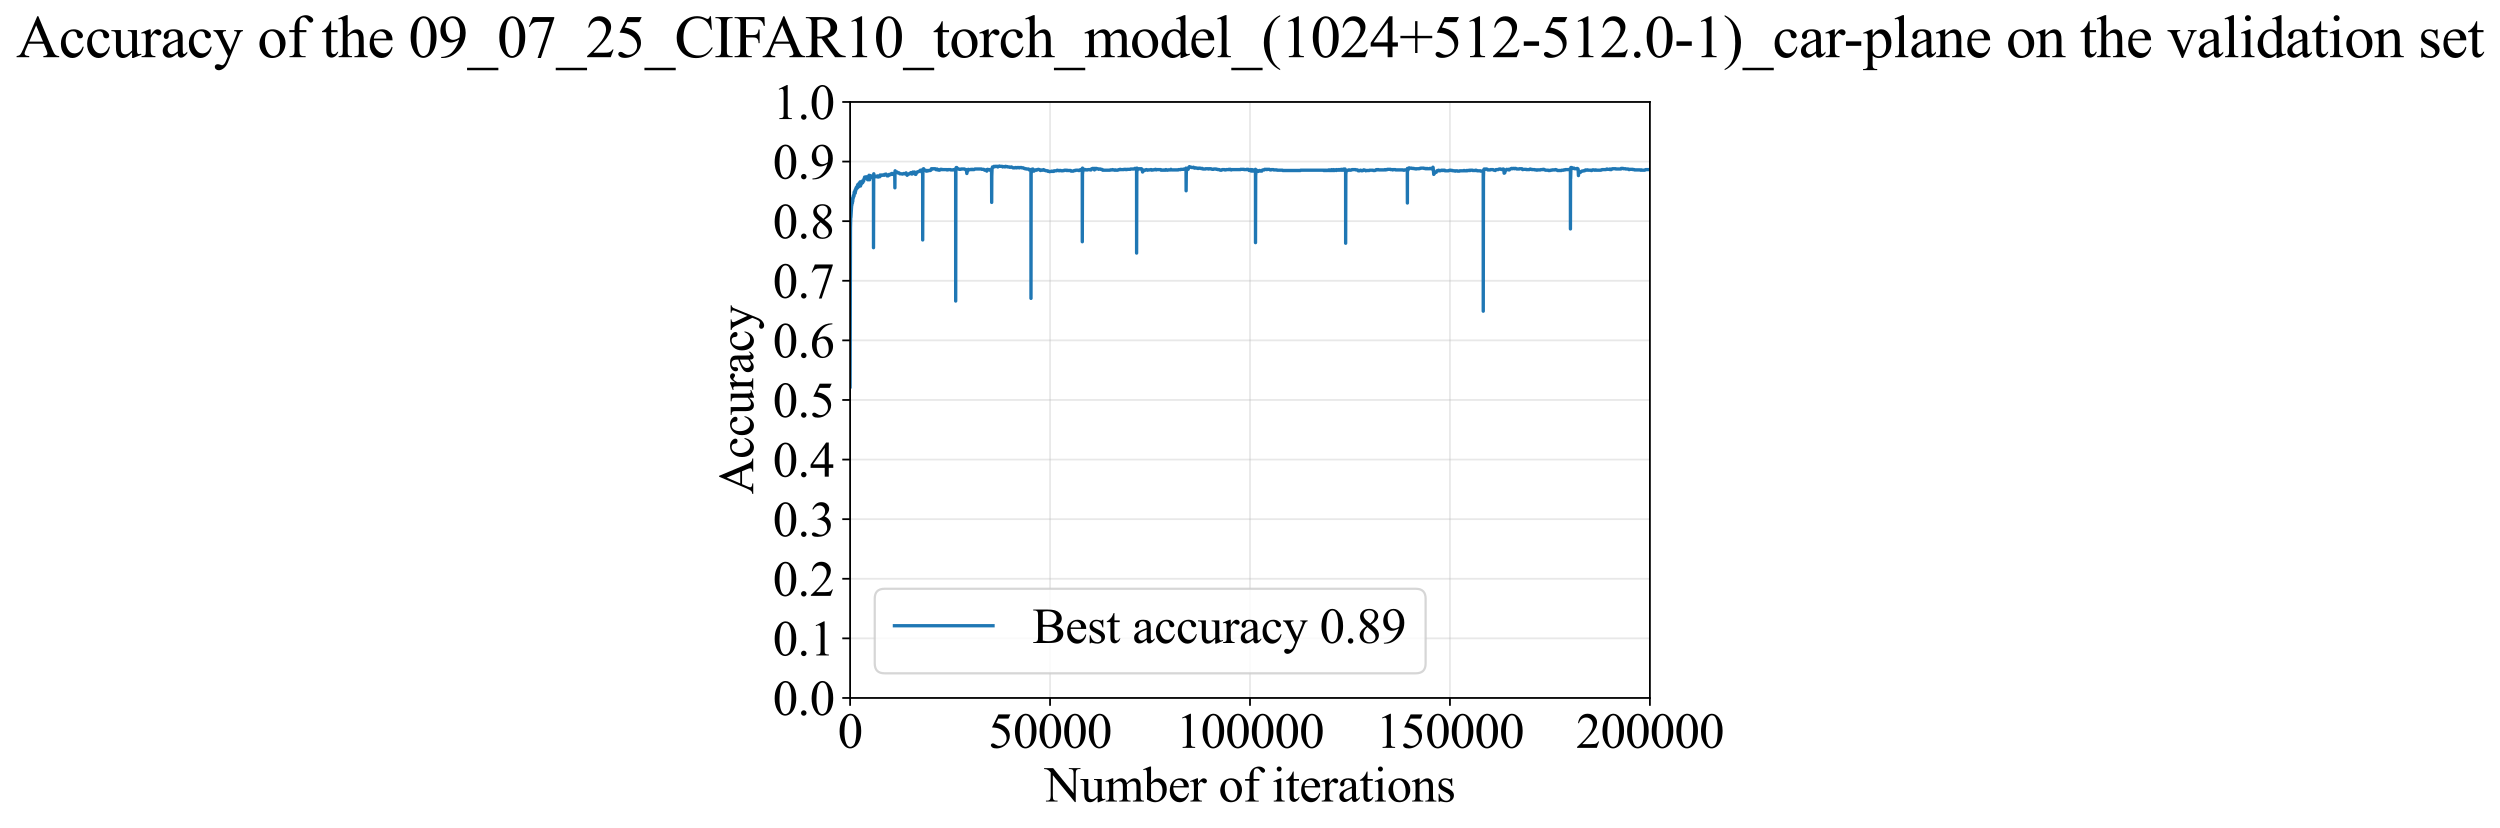 <?xml version="1.0" encoding="utf-8" standalone="no"?>
<!DOCTYPE svg PUBLIC "-//W3C//DTD SVG 1.1//EN"
  "http://www.w3.org/Graphics/SVG/1.1/DTD/svg11.dtd">
<svg xmlns:xlink="http://www.w3.org/1999/xlink" width="1116.286pt" height="369.808pt" viewBox="0 0 1116.286 369.808" xmlns="http://www.w3.org/2000/svg" version="1.1">
 <defs>
  <style type="text/css">*{stroke-linejoin: round; stroke-linecap: butt}</style>
 </defs>
 <g id="figure_1">
  <g id="patch_1">
   <path d="M 0 369.808 
L 1116.286 369.808 
L 1116.286 0 
L 0 0 
z
" style="fill: #ffffff"/>
  </g>
  <g id="axes_1">
   <g id="patch_2">
    <path d="M 379.583 311.644 
L 736.703 311.644 
L 736.703 45.532 
L 379.583 45.532 
z
" style="fill: #ffffff"/>
   </g>
   <g id="matplotlib.axis_1">
    <g id="xtick_1">
     <g id="line2d_1">
      <path d="M 379.583 311.644 
L 379.583 45.532 
" clip-path="url(#p74c2f9ef5f)" style="fill: none; stroke: #b0b0b0; stroke-opacity: 0.3; stroke-width: 0.8; stroke-linecap: square"/>
     </g>
     <g id="line2d_2">
      <defs>
       <path id="macaccd06ee" d="M 0 0 
L 0 3.5 
" style="stroke: #000000; stroke-width: 0.8"/>
      </defs>
      <g>
       <use xlink:href="#macaccd06ee" x="379.583" y="311.644" style="stroke: #000000; stroke-width: 0.8"/>
      </g>
     </g>
     <g id="text_1">
      <!-- 0 -->
      <g transform="translate(374.083 333.92) scale(0.22 -0.22)">
       <defs>
        <path id="TimesNewRomanPSMT-30" d="M 231 2094 
Q 231 2819 450 3342 
Q 669 3866 1031 4122 
Q 1313 4325 1613 4325 
Q 2100 4325 2488 3828 
Q 2972 3213 2972 2159 
Q 2972 1422 2759 906 
Q 2547 391 2217 158 
Q 1888 -75 1581 -75 
Q 975 -75 572 641 
Q 231 1244 231 2094 
z
M 844 2016 
Q 844 1141 1059 588 
Q 1238 122 1591 122 
Q 1759 122 1940 273 
Q 2122 425 2216 781 
Q 2359 1319 2359 2297 
Q 2359 3022 2209 3506 
Q 2097 3866 1919 4016 
Q 1791 4119 1609 4119 
Q 1397 4119 1231 3928 
Q 1006 3669 925 3112 
Q 844 2556 844 2016 
z
" transform="scale(0.016)"/>
       </defs>
       <use xlink:href="#TimesNewRomanPSMT-30"/>
      </g>
     </g>
    </g>
    <g id="xtick_2">
     <g id="line2d_3">
      <path d="M 468.863 311.644 
L 468.863 45.532 
" clip-path="url(#p74c2f9ef5f)" style="fill: none; stroke: #b0b0b0; stroke-opacity: 0.3; stroke-width: 0.8; stroke-linecap: square"/>
     </g>
     <g id="line2d_4">
      <g>
       <use xlink:href="#macaccd06ee" x="468.863" y="311.644" style="stroke: #000000; stroke-width: 0.8"/>
      </g>
     </g>
     <g id="text_2">
      <!-- 50000 -->
      <g transform="translate(441.363 333.92) scale(0.22 -0.22)">
       <defs>
        <path id="TimesNewRomanPSMT-35" d="M 2778 4238 
L 2534 3706 
L 1259 3706 
L 981 3138 
Q 1809 3016 2294 2522 
Q 2709 2097 2709 1522 
Q 2709 1188 2573 903 
Q 2438 619 2231 419 
Q 2025 219 1772 97 
Q 1413 -75 1034 -75 
Q 653 -75 479 54 
Q 306 184 306 341 
Q 306 428 378 495 
Q 450 563 559 563 
Q 641 563 702 538 
Q 763 513 909 409 
Q 1144 247 1384 247 
Q 1750 247 2026 523 
Q 2303 800 2303 1197 
Q 2303 1581 2056 1914 
Q 1809 2247 1375 2428 
Q 1034 2569 447 2591 
L 1259 4238 
L 2778 4238 
z
" transform="scale(0.016)"/>
       </defs>
       <use xlink:href="#TimesNewRomanPSMT-35"/>
       <use xlink:href="#TimesNewRomanPSMT-30" transform="translate(50 0)"/>
       <use xlink:href="#TimesNewRomanPSMT-30" transform="translate(100 0)"/>
       <use xlink:href="#TimesNewRomanPSMT-30" transform="translate(150 0)"/>
       <use xlink:href="#TimesNewRomanPSMT-30" transform="translate(200 0)"/>
      </g>
     </g>
    </g>
    <g id="xtick_3">
     <g id="line2d_5">
      <path d="M 558.143 311.644 
L 558.143 45.532 
" clip-path="url(#p74c2f9ef5f)" style="fill: none; stroke: #b0b0b0; stroke-opacity: 0.3; stroke-width: 0.8; stroke-linecap: square"/>
     </g>
     <g id="line2d_6">
      <g>
       <use xlink:href="#macaccd06ee" x="558.143" y="311.644" style="stroke: #000000; stroke-width: 0.8"/>
      </g>
     </g>
     <g id="text_3">
      <!-- 100000 -->
      <g transform="translate(525.143 333.92) scale(0.22 -0.22)">
       <defs>
        <path id="TimesNewRomanPSMT-31" d="M 750 3822 
L 1781 4325 
L 1884 4325 
L 1884 747 
Q 1884 391 1914 303 
Q 1944 216 2037 169 
Q 2131 122 2419 116 
L 2419 0 
L 825 0 
L 825 116 
Q 1125 122 1212 167 
Q 1300 213 1334 289 
Q 1369 366 1369 747 
L 1369 3034 
Q 1369 3497 1338 3628 
Q 1316 3728 1258 3775 
Q 1200 3822 1119 3822 
Q 1003 3822 797 3725 
L 750 3822 
z
" transform="scale(0.016)"/>
       </defs>
       <use xlink:href="#TimesNewRomanPSMT-31"/>
       <use xlink:href="#TimesNewRomanPSMT-30" transform="translate(50 0)"/>
       <use xlink:href="#TimesNewRomanPSMT-30" transform="translate(100 0)"/>
       <use xlink:href="#TimesNewRomanPSMT-30" transform="translate(150 0)"/>
       <use xlink:href="#TimesNewRomanPSMT-30" transform="translate(200 0)"/>
       <use xlink:href="#TimesNewRomanPSMT-30" transform="translate(250 0)"/>
      </g>
     </g>
    </g>
    <g id="xtick_4">
     <g id="line2d_7">
      <path d="M 647.423 311.644 
L 647.423 45.532 
" clip-path="url(#p74c2f9ef5f)" style="fill: none; stroke: #b0b0b0; stroke-opacity: 0.3; stroke-width: 0.8; stroke-linecap: square"/>
     </g>
     <g id="line2d_8">
      <g>
       <use xlink:href="#macaccd06ee" x="647.423" y="311.644" style="stroke: #000000; stroke-width: 0.8"/>
      </g>
     </g>
     <g id="text_4">
      <!-- 150000 -->
      <g transform="translate(614.423 333.92) scale(0.22 -0.22)">
       <use xlink:href="#TimesNewRomanPSMT-31"/>
       <use xlink:href="#TimesNewRomanPSMT-35" transform="translate(50 0)"/>
       <use xlink:href="#TimesNewRomanPSMT-30" transform="translate(100 0)"/>
       <use xlink:href="#TimesNewRomanPSMT-30" transform="translate(150 0)"/>
       <use xlink:href="#TimesNewRomanPSMT-30" transform="translate(200 0)"/>
       <use xlink:href="#TimesNewRomanPSMT-30" transform="translate(250 0)"/>
      </g>
     </g>
    </g>
    <g id="xtick_5">
     <g id="line2d_9">
      <path d="M 736.703 311.644 
L 736.703 45.532 
" clip-path="url(#p74c2f9ef5f)" style="fill: none; stroke: #b0b0b0; stroke-opacity: 0.3; stroke-width: 0.8; stroke-linecap: square"/>
     </g>
     <g id="line2d_10">
      <g>
       <use xlink:href="#macaccd06ee" x="736.703" y="311.644" style="stroke: #000000; stroke-width: 0.8"/>
      </g>
     </g>
     <g id="text_5">
      <!-- 200000 -->
      <g transform="translate(703.703 333.92) scale(0.22 -0.22)">
       <defs>
        <path id="TimesNewRomanPSMT-32" d="M 2934 816 
L 2638 0 
L 138 0 
L 138 116 
Q 1241 1122 1691 1759 
Q 2141 2397 2141 2925 
Q 2141 3328 1894 3587 
Q 1647 3847 1303 3847 
Q 991 3847 742 3664 
Q 494 3481 375 3128 
L 259 3128 
Q 338 3706 661 4015 
Q 984 4325 1469 4325 
Q 1984 4325 2329 3994 
Q 2675 3663 2675 3213 
Q 2675 2891 2525 2569 
Q 2294 2063 1775 1497 
Q 997 647 803 472 
L 1909 472 
Q 2247 472 2383 497 
Q 2519 522 2628 598 
Q 2738 675 2819 816 
L 2934 816 
z
" transform="scale(0.016)"/>
       </defs>
       <use xlink:href="#TimesNewRomanPSMT-32"/>
       <use xlink:href="#TimesNewRomanPSMT-30" transform="translate(50 0)"/>
       <use xlink:href="#TimesNewRomanPSMT-30" transform="translate(100 0)"/>
       <use xlink:href="#TimesNewRomanPSMT-30" transform="translate(150 0)"/>
       <use xlink:href="#TimesNewRomanPSMT-30" transform="translate(200 0)"/>
       <use xlink:href="#TimesNewRomanPSMT-30" transform="translate(250 0)"/>
      </g>
     </g>
    </g>
    <g id="text_6">
     <!-- Number of iterations -->
     <g transform="translate(466.501 357.902) scale(0.22 -0.22)">
      <defs>
       <path id="TimesNewRomanPSMT-4e" d="M -84 4238 
L 1066 4238 
L 3656 1059 
L 3656 3503 
Q 3656 3894 3569 3991 
Q 3453 4122 3203 4122 
L 3056 4122 
L 3056 4238 
L 4531 4238 
L 4531 4122 
L 4381 4122 
Q 4113 4122 4000 3959 
Q 3931 3859 3931 3503 
L 3931 -69 
L 3819 -69 
L 1025 3344 
L 1025 734 
Q 1025 344 1109 247 
Q 1228 116 1475 116 
L 1625 116 
L 1625 0 
L 150 0 
L 150 116 
L 297 116 
Q 569 116 681 278 
Q 750 378 750 734 
L 750 3681 
Q 566 3897 470 3965 
Q 375 4034 191 4094 
Q 100 4122 -84 4122 
L -84 4238 
z
" transform="scale(0.016)"/>
       <path id="TimesNewRomanPSMT-75" d="M 2709 2863 
L 2709 1128 
Q 2709 631 2732 520 
Q 2756 409 2807 365 
Q 2859 322 2928 322 
Q 3025 322 3147 375 
L 3191 266 
L 2334 -88 
L 2194 -88 
L 2194 519 
Q 1825 119 1631 15 
Q 1438 -88 1222 -88 
Q 981 -88 804 51 
Q 628 191 559 409 
Q 491 628 491 1028 
L 491 2306 
Q 491 2509 447 2587 
Q 403 2666 317 2708 
Q 231 2750 6 2747 
L 6 2863 
L 1009 2863 
L 1009 947 
Q 1009 547 1148 422 
Q 1288 297 1484 297 
Q 1619 297 1789 381 
Q 1959 466 2194 703 
L 2194 2325 
Q 2194 2569 2105 2655 
Q 2016 2741 1734 2747 
L 1734 2863 
L 2709 2863 
z
" transform="scale(0.016)"/>
       <path id="TimesNewRomanPSMT-6d" d="M 1050 2338 
Q 1363 2650 1419 2697 
Q 1559 2816 1721 2881 
Q 1884 2947 2044 2947 
Q 2313 2947 2506 2790 
Q 2700 2634 2766 2338 
Q 3088 2713 3309 2830 
Q 3531 2947 3766 2947 
Q 3994 2947 4170 2830 
Q 4347 2713 4450 2447 
Q 4519 2266 4519 1878 
L 4519 647 
Q 4519 378 4559 278 
Q 4591 209 4675 161 
Q 4759 113 4950 113 
L 4950 0 
L 3538 0 
L 3538 113 
L 3597 113 
Q 3781 113 3884 184 
Q 3956 234 3988 344 
Q 4000 397 4000 647 
L 4000 1878 
Q 4000 2228 3916 2372 
Q 3794 2572 3525 2572 
Q 3359 2572 3192 2489 
Q 3025 2406 2788 2181 
L 2781 2147 
L 2788 2013 
L 2788 647 
Q 2788 353 2820 281 
Q 2853 209 2943 161 
Q 3034 113 3253 113 
L 3253 0 
L 1806 0 
L 1806 113 
Q 2044 113 2133 169 
Q 2222 225 2256 338 
Q 2272 391 2272 647 
L 2272 1878 
Q 2272 2228 2169 2381 
Q 2031 2581 1784 2581 
Q 1616 2581 1450 2491 
Q 1191 2353 1050 2181 
L 1050 647 
Q 1050 366 1089 281 
Q 1128 197 1204 155 
Q 1281 113 1516 113 
L 1516 0 
L 100 0 
L 100 113 
Q 297 113 375 155 
Q 453 197 493 289 
Q 534 381 534 647 
L 534 1741 
Q 534 2213 506 2350 
Q 484 2453 437 2492 
Q 391 2531 309 2531 
Q 222 2531 100 2484 
L 53 2597 
L 916 2947 
L 1050 2947 
L 1050 2338 
z
" transform="scale(0.016)"/>
       <path id="TimesNewRomanPSMT-62" d="M 984 2369 
Q 1400 2947 1881 2947 
Q 2322 2947 2650 2570 
Q 2978 2194 2978 1541 
Q 2978 778 2472 313 
Q 2038 -88 1503 -88 
Q 1253 -88 995 3 
Q 738 94 469 275 
L 469 3241 
Q 469 3728 445 3840 
Q 422 3953 372 3993 
Q 322 4034 247 4034 
Q 159 4034 28 3984 
L -16 4094 
L 844 4444 
L 984 4444 
L 984 2369 
z
M 984 2169 
L 984 456 
Q 1144 300 1314 220 
Q 1484 141 1663 141 
Q 1947 141 2192 453 
Q 2438 766 2438 1363 
Q 2438 1913 2192 2208 
Q 1947 2503 1634 2503 
Q 1469 2503 1303 2419 
Q 1178 2356 984 2169 
z
" transform="scale(0.016)"/>
       <path id="TimesNewRomanPSMT-65" d="M 681 1784 
Q 678 1147 991 784 
Q 1303 422 1725 422 
Q 2006 422 2214 576 
Q 2422 731 2563 1106 
L 2659 1044 
Q 2594 616 2278 264 
Q 1963 -88 1488 -88 
Q 972 -88 605 314 
Q 238 716 238 1394 
Q 238 2128 614 2539 
Q 991 2950 1559 2950 
Q 2041 2950 2350 2633 
Q 2659 2316 2659 1784 
L 681 1784 
z
M 681 1966 
L 2006 1966 
Q 1991 2241 1941 2353 
Q 1863 2528 1708 2628 
Q 1553 2728 1384 2728 
Q 1125 2728 920 2526 
Q 716 2325 681 1966 
z
" transform="scale(0.016)"/>
       <path id="TimesNewRomanPSMT-72" d="M 1038 2947 
L 1038 2303 
Q 1397 2947 1775 2947 
Q 1947 2947 2059 2842 
Q 2172 2738 2172 2600 
Q 2172 2478 2090 2393 
Q 2009 2309 1897 2309 
Q 1788 2309 1652 2417 
Q 1516 2525 1450 2525 
Q 1394 2525 1328 2463 
Q 1188 2334 1038 2041 
L 1038 669 
Q 1038 431 1097 309 
Q 1138 225 1241 169 
Q 1344 113 1538 113 
L 1538 0 
L 72 0 
L 72 113 
Q 291 113 397 181 
Q 475 231 506 341 
Q 522 394 522 644 
L 522 1753 
Q 522 2253 501 2348 
Q 481 2444 426 2487 
Q 372 2531 291 2531 
Q 194 2531 72 2484 
L 41 2597 
L 906 2947 
L 1038 2947 
z
" transform="scale(0.016)"/>
       <path id="TimesNewRomanPSMT-20" transform="scale(0.016)"/>
       <path id="TimesNewRomanPSMT-6f" d="M 1600 2947 
Q 2250 2947 2644 2453 
Q 2978 2031 2978 1484 
Q 2978 1100 2793 706 
Q 2609 313 2286 112 
Q 1963 -88 1566 -88 
Q 919 -88 538 428 
Q 216 863 216 1403 
Q 216 1797 411 2186 
Q 606 2575 925 2761 
Q 1244 2947 1600 2947 
z
M 1503 2744 
Q 1338 2744 1170 2645 
Q 1003 2547 900 2300 
Q 797 2053 797 1666 
Q 797 1041 1045 587 
Q 1294 134 1700 134 
Q 2003 134 2200 384 
Q 2397 634 2397 1244 
Q 2397 2006 2069 2444 
Q 1847 2744 1503 2744 
z
" transform="scale(0.016)"/>
       <path id="TimesNewRomanPSMT-66" d="M 1319 2638 
L 1319 756 
Q 1319 356 1406 250 
Q 1522 113 1716 113 
L 1975 113 
L 1975 0 
L 266 0 
L 266 113 
L 394 113 
Q 519 113 622 175 
Q 725 238 764 344 
Q 803 450 803 756 
L 803 2638 
L 247 2638 
L 247 2863 
L 803 2863 
L 803 3050 
Q 803 3478 940 3775 
Q 1078 4072 1361 4255 
Q 1644 4438 1997 4438 
Q 2325 4438 2600 4225 
Q 2781 4084 2781 3909 
Q 2781 3816 2700 3733 
Q 2619 3650 2525 3650 
Q 2453 3650 2373 3701 
Q 2294 3753 2178 3923 
Q 2063 4094 1966 4153 
Q 1869 4213 1750 4213 
Q 1606 4213 1506 4136 
Q 1406 4059 1362 3898 
Q 1319 3738 1319 3069 
L 1319 2863 
L 2056 2863 
L 2056 2638 
L 1319 2638 
z
" transform="scale(0.016)"/>
       <path id="TimesNewRomanPSMT-69" d="M 928 4444 
Q 1059 4444 1151 4351 
Q 1244 4259 1244 4128 
Q 1244 3997 1151 3903 
Q 1059 3809 928 3809 
Q 797 3809 703 3903 
Q 609 3997 609 4128 
Q 609 4259 701 4351 
Q 794 4444 928 4444 
z
M 1188 2947 
L 1188 647 
Q 1188 378 1227 289 
Q 1266 200 1342 156 
Q 1419 113 1622 113 
L 1622 0 
L 231 0 
L 231 113 
Q 441 113 512 153 
Q 584 194 626 287 
Q 669 381 669 647 
L 669 1750 
Q 669 2216 641 2353 
Q 619 2453 572 2492 
Q 525 2531 444 2531 
Q 356 2531 231 2484 
L 188 2597 
L 1050 2947 
L 1188 2947 
z
" transform="scale(0.016)"/>
       <path id="TimesNewRomanPSMT-74" d="M 1031 3803 
L 1031 2863 
L 1700 2863 
L 1700 2644 
L 1031 2644 
L 1031 788 
Q 1031 509 1111 412 
Q 1191 316 1316 316 
Q 1419 316 1516 380 
Q 1613 444 1666 569 
L 1788 569 
Q 1678 263 1478 108 
Q 1278 -47 1066 -47 
Q 922 -47 784 33 
Q 647 113 581 261 
Q 516 409 516 719 
L 516 2644 
L 63 2644 
L 63 2747 
Q 234 2816 414 2980 
Q 594 3144 734 3369 
Q 806 3488 934 3803 
L 1031 3803 
z
" transform="scale(0.016)"/>
       <path id="TimesNewRomanPSMT-61" d="M 1822 413 
Q 1381 72 1269 19 
Q 1100 -59 909 -59 
Q 613 -59 420 144 
Q 228 347 228 678 
Q 228 888 322 1041 
Q 450 1253 767 1440 
Q 1084 1628 1822 1897 
L 1822 2009 
Q 1822 2438 1686 2597 
Q 1550 2756 1291 2756 
Q 1094 2756 978 2650 
Q 859 2544 859 2406 
L 866 2225 
Q 866 2081 792 2003 
Q 719 1925 600 1925 
Q 484 1925 411 2006 
Q 338 2088 338 2228 
Q 338 2497 613 2722 
Q 888 2947 1384 2947 
Q 1766 2947 2009 2819 
Q 2194 2722 2281 2516 
Q 2338 2381 2338 1966 
L 2338 994 
Q 2338 584 2353 492 
Q 2369 400 2405 369 
Q 2441 338 2488 338 
Q 2538 338 2575 359 
Q 2641 400 2828 588 
L 2828 413 
Q 2478 -56 2159 -56 
Q 2006 -56 1915 50 
Q 1825 156 1822 413 
z
M 1822 616 
L 1822 1706 
Q 1350 1519 1213 1441 
Q 966 1303 859 1153 
Q 753 1003 753 825 
Q 753 600 887 451 
Q 1022 303 1197 303 
Q 1434 303 1822 616 
z
" transform="scale(0.016)"/>
       <path id="TimesNewRomanPSMT-6e" d="M 1034 2341 
Q 1538 2947 1994 2947 
Q 2228 2947 2397 2830 
Q 2566 2713 2666 2444 
Q 2734 2256 2734 1869 
L 2734 647 
Q 2734 375 2778 278 
Q 2813 200 2889 156 
Q 2966 113 3172 113 
L 3172 0 
L 1756 0 
L 1756 113 
L 1816 113 
Q 2016 113 2095 173 
Q 2175 234 2206 353 
Q 2219 400 2219 647 
L 2219 1819 
Q 2219 2209 2117 2386 
Q 2016 2563 1775 2563 
Q 1403 2563 1034 2156 
L 1034 647 
Q 1034 356 1069 288 
Q 1113 197 1189 155 
Q 1266 113 1500 113 
L 1500 0 
L 84 0 
L 84 113 
L 147 113 
Q 366 113 442 223 
Q 519 334 519 647 
L 519 1709 
Q 519 2225 495 2337 
Q 472 2450 423 2490 
Q 375 2531 294 2531 
Q 206 2531 84 2484 
L 38 2597 
L 900 2947 
L 1034 2947 
L 1034 2341 
z
" transform="scale(0.016)"/>
       <path id="TimesNewRomanPSMT-73" d="M 2050 2947 
L 2050 1972 
L 1947 1972 
Q 1828 2431 1642 2597 
Q 1456 2763 1169 2763 
Q 950 2763 815 2647 
Q 681 2531 681 2391 
Q 681 2216 781 2091 
Q 878 1963 1175 1819 
L 1631 1597 
Q 2266 1288 2266 781 
Q 2266 391 1970 151 
Q 1675 -88 1309 -88 
Q 1047 -88 709 6 
Q 606 38 541 38 
Q 469 38 428 -44 
L 325 -44 
L 325 978 
L 428 978 
Q 516 541 762 319 
Q 1009 97 1316 97 
Q 1531 97 1667 223 
Q 1803 350 1803 528 
Q 1803 744 1651 891 
Q 1500 1038 1047 1263 
Q 594 1488 453 1669 
Q 313 1847 313 2119 
Q 313 2472 555 2709 
Q 797 2947 1181 2947 
Q 1350 2947 1591 2875 
Q 1750 2828 1803 2828 
Q 1853 2828 1881 2850 
Q 1909 2872 1947 2947 
L 2050 2947 
z
" transform="scale(0.016)"/>
      </defs>
      <use xlink:href="#TimesNewRomanPSMT-4e"/>
      <use xlink:href="#TimesNewRomanPSMT-75" transform="translate(72.217 0)"/>
      <use xlink:href="#TimesNewRomanPSMT-6d" transform="translate(122.217 0)"/>
      <use xlink:href="#TimesNewRomanPSMT-62" transform="translate(200 0)"/>
      <use xlink:href="#TimesNewRomanPSMT-65" transform="translate(250 0)"/>
      <use xlink:href="#TimesNewRomanPSMT-72" transform="translate(294.385 0)"/>
      <use xlink:href="#TimesNewRomanPSMT-20" transform="translate(327.686 0)"/>
      <use xlink:href="#TimesNewRomanPSMT-6f" transform="translate(352.686 0)"/>
      <use xlink:href="#TimesNewRomanPSMT-66" transform="translate(402.686 0)"/>
      <use xlink:href="#TimesNewRomanPSMT-20" transform="translate(435.986 0)"/>
      <use xlink:href="#TimesNewRomanPSMT-69" transform="translate(460.986 0)"/>
      <use xlink:href="#TimesNewRomanPSMT-74" transform="translate(488.77 0)"/>
      <use xlink:href="#TimesNewRomanPSMT-65" transform="translate(516.553 0)"/>
      <use xlink:href="#TimesNewRomanPSMT-72" transform="translate(560.938 0)"/>
      <use xlink:href="#TimesNewRomanPSMT-61" transform="translate(594.238 0)"/>
      <use xlink:href="#TimesNewRomanPSMT-74" transform="translate(638.623 0)"/>
      <use xlink:href="#TimesNewRomanPSMT-69" transform="translate(666.406 0)"/>
      <use xlink:href="#TimesNewRomanPSMT-6f" transform="translate(694.189 0)"/>
      <use xlink:href="#TimesNewRomanPSMT-6e" transform="translate(744.189 0)"/>
      <use xlink:href="#TimesNewRomanPSMT-73" transform="translate(794.189 0)"/>
     </g>
    </g>
   </g>
   <g id="matplotlib.axis_2">
    <g id="ytick_1">
     <g id="line2d_11">
      <path d="M 379.583 311.644 
L 736.703 311.644 
" clip-path="url(#p74c2f9ef5f)" style="fill: none; stroke: #b0b0b0; stroke-opacity: 0.3; stroke-width: 0.8; stroke-linecap: square"/>
     </g>
     <g id="line2d_12">
      <defs>
       <path id="md43738f6f2" d="M 0 0 
L -3.5 0 
" style="stroke: #000000; stroke-width: 0.8"/>
      </defs>
      <g>
       <use xlink:href="#md43738f6f2" x="379.583" y="311.644" style="stroke: #000000; stroke-width: 0.8"/>
      </g>
     </g>
     <g id="text_7">
      <!-- 0.0 -->
      <g transform="translate(345.083 319.282) scale(0.22 -0.22)">
       <defs>
        <path id="TimesNewRomanPSMT-2e" d="M 800 606 
Q 947 606 1047 504 
Q 1147 403 1147 259 
Q 1147 116 1045 14 
Q 944 -88 800 -88 
Q 656 -88 554 14 
Q 453 116 453 259 
Q 453 406 554 506 
Q 656 606 800 606 
z
" transform="scale(0.016)"/>
       </defs>
       <use xlink:href="#TimesNewRomanPSMT-30"/>
       <use xlink:href="#TimesNewRomanPSMT-2e" transform="translate(50 0)"/>
       <use xlink:href="#TimesNewRomanPSMT-30" transform="translate(75 0)"/>
      </g>
     </g>
    </g>
    <g id="ytick_2">
     <g id="line2d_13">
      <path d="M 379.583 285.032 
L 736.703 285.032 
" clip-path="url(#p74c2f9ef5f)" style="fill: none; stroke: #b0b0b0; stroke-opacity: 0.3; stroke-width: 0.8; stroke-linecap: square"/>
     </g>
     <g id="line2d_14">
      <g>
       <use xlink:href="#md43738f6f2" x="379.583" y="285.032" style="stroke: #000000; stroke-width: 0.8"/>
      </g>
     </g>
     <g id="text_8">
      <!-- 0.1 -->
      <g transform="translate(345.083 292.67) scale(0.22 -0.22)">
       <use xlink:href="#TimesNewRomanPSMT-30"/>
       <use xlink:href="#TimesNewRomanPSMT-2e" transform="translate(50 0)"/>
       <use xlink:href="#TimesNewRomanPSMT-31" transform="translate(75 0)"/>
      </g>
     </g>
    </g>
    <g id="ytick_3">
     <g id="line2d_15">
      <path d="M 379.583 258.421 
L 736.703 258.421 
" clip-path="url(#p74c2f9ef5f)" style="fill: none; stroke: #b0b0b0; stroke-opacity: 0.3; stroke-width: 0.8; stroke-linecap: square"/>
     </g>
     <g id="line2d_16">
      <g>
       <use xlink:href="#md43738f6f2" x="379.583" y="258.421" style="stroke: #000000; stroke-width: 0.8"/>
      </g>
     </g>
     <g id="text_9">
      <!-- 0.2 -->
      <g transform="translate(345.083 266.059) scale(0.22 -0.22)">
       <use xlink:href="#TimesNewRomanPSMT-30"/>
       <use xlink:href="#TimesNewRomanPSMT-2e" transform="translate(50 0)"/>
       <use xlink:href="#TimesNewRomanPSMT-32" transform="translate(75 0)"/>
      </g>
     </g>
    </g>
    <g id="ytick_4">
     <g id="line2d_17">
      <path d="M 379.583 231.81 
L 736.703 231.81 
" clip-path="url(#p74c2f9ef5f)" style="fill: none; stroke: #b0b0b0; stroke-opacity: 0.3; stroke-width: 0.8; stroke-linecap: square"/>
     </g>
     <g id="line2d_18">
      <g>
       <use xlink:href="#md43738f6f2" x="379.583" y="231.81" style="stroke: #000000; stroke-width: 0.8"/>
      </g>
     </g>
     <g id="text_10">
      <!-- 0.3 -->
      <g transform="translate(345.083 239.448) scale(0.22 -0.22)">
       <defs>
        <path id="TimesNewRomanPSMT-33" d="M 325 3431 
Q 506 3859 782 4092 
Q 1059 4325 1472 4325 
Q 1981 4325 2253 3994 
Q 2459 3747 2459 3466 
Q 2459 3003 1878 2509 
Q 2269 2356 2469 2072 
Q 2669 1788 2669 1403 
Q 2669 853 2319 450 
Q 1863 -75 997 -75 
Q 569 -75 414 31 
Q 259 138 259 259 
Q 259 350 332 419 
Q 406 488 509 488 
Q 588 488 669 463 
Q 722 447 909 348 
Q 1097 250 1169 231 
Q 1284 197 1416 197 
Q 1734 197 1970 444 
Q 2206 691 2206 1028 
Q 2206 1275 2097 1509 
Q 2016 1684 1919 1775 
Q 1784 1900 1550 2001 
Q 1316 2103 1072 2103 
L 972 2103 
L 972 2197 
Q 1219 2228 1467 2375 
Q 1716 2522 1828 2728 
Q 1941 2934 1941 3181 
Q 1941 3503 1739 3701 
Q 1538 3900 1238 3900 
Q 753 3900 428 3381 
L 325 3431 
z
" transform="scale(0.016)"/>
       </defs>
       <use xlink:href="#TimesNewRomanPSMT-30"/>
       <use xlink:href="#TimesNewRomanPSMT-2e" transform="translate(50 0)"/>
       <use xlink:href="#TimesNewRomanPSMT-33" transform="translate(75 0)"/>
      </g>
     </g>
    </g>
    <g id="ytick_5">
     <g id="line2d_19">
      <path d="M 379.583 205.199 
L 736.703 205.199 
" clip-path="url(#p74c2f9ef5f)" style="fill: none; stroke: #b0b0b0; stroke-opacity: 0.3; stroke-width: 0.8; stroke-linecap: square"/>
     </g>
     <g id="line2d_20">
      <g>
       <use xlink:href="#md43738f6f2" x="379.583" y="205.199" style="stroke: #000000; stroke-width: 0.8"/>
      </g>
     </g>
     <g id="text_11">
      <!-- 0.4 -->
      <g transform="translate(345.083 212.837) scale(0.22 -0.22)">
       <defs>
        <path id="TimesNewRomanPSMT-34" d="M 2978 1563 
L 2978 1119 
L 2409 1119 
L 2409 0 
L 1894 0 
L 1894 1119 
L 100 1119 
L 100 1519 
L 2066 4325 
L 2409 4325 
L 2409 1563 
L 2978 1563 
z
M 1894 1563 
L 1894 3666 
L 406 1563 
L 1894 1563 
z
" transform="scale(0.016)"/>
       </defs>
       <use xlink:href="#TimesNewRomanPSMT-30"/>
       <use xlink:href="#TimesNewRomanPSMT-2e" transform="translate(50 0)"/>
       <use xlink:href="#TimesNewRomanPSMT-34" transform="translate(75 0)"/>
      </g>
     </g>
    </g>
    <g id="ytick_6">
     <g id="line2d_21">
      <path d="M 379.583 178.588 
L 736.703 178.588 
" clip-path="url(#p74c2f9ef5f)" style="fill: none; stroke: #b0b0b0; stroke-opacity: 0.3; stroke-width: 0.8; stroke-linecap: square"/>
     </g>
     <g id="line2d_22">
      <g>
       <use xlink:href="#md43738f6f2" x="379.583" y="178.588" style="stroke: #000000; stroke-width: 0.8"/>
      </g>
     </g>
     <g id="text_12">
      <!-- 0.5 -->
      <g transform="translate(345.083 186.226) scale(0.22 -0.22)">
       <use xlink:href="#TimesNewRomanPSMT-30"/>
       <use xlink:href="#TimesNewRomanPSMT-2e" transform="translate(50 0)"/>
       <use xlink:href="#TimesNewRomanPSMT-35" transform="translate(75 0)"/>
      </g>
     </g>
    </g>
    <g id="ytick_7">
     <g id="line2d_23">
      <path d="M 379.583 151.976 
L 736.703 151.976 
" clip-path="url(#p74c2f9ef5f)" style="fill: none; stroke: #b0b0b0; stroke-opacity: 0.3; stroke-width: 0.8; stroke-linecap: square"/>
     </g>
     <g id="line2d_24">
      <g>
       <use xlink:href="#md43738f6f2" x="379.583" y="151.976" style="stroke: #000000; stroke-width: 0.8"/>
      </g>
     </g>
     <g id="text_13">
      <!-- 0.6 -->
      <g transform="translate(345.083 159.614) scale(0.22 -0.22)">
       <defs>
        <path id="TimesNewRomanPSMT-36" d="M 2869 4325 
L 2869 4209 
Q 2456 4169 2195 4045 
Q 1934 3922 1679 3669 
Q 1425 3416 1258 3105 
Q 1091 2794 978 2366 
Q 1428 2675 1881 2675 
Q 2316 2675 2634 2325 
Q 2953 1975 2953 1425 
Q 2953 894 2631 456 
Q 2244 -75 1606 -75 
Q 1172 -75 869 213 
Q 275 772 275 1663 
Q 275 2231 503 2743 
Q 731 3256 1154 3653 
Q 1578 4050 1965 4187 
Q 2353 4325 2688 4325 
L 2869 4325 
z
M 925 2138 
Q 869 1716 869 1456 
Q 869 1156 980 804 
Q 1091 453 1309 247 
Q 1469 100 1697 100 
Q 1969 100 2183 356 
Q 2397 613 2397 1088 
Q 2397 1622 2184 2012 
Q 1972 2403 1581 2403 
Q 1463 2403 1327 2353 
Q 1191 2303 925 2138 
z
" transform="scale(0.016)"/>
       </defs>
       <use xlink:href="#TimesNewRomanPSMT-30"/>
       <use xlink:href="#TimesNewRomanPSMT-2e" transform="translate(50 0)"/>
       <use xlink:href="#TimesNewRomanPSMT-36" transform="translate(75 0)"/>
      </g>
     </g>
    </g>
    <g id="ytick_8">
     <g id="line2d_25">
      <path d="M 379.583 125.365 
L 736.703 125.365 
" clip-path="url(#p74c2f9ef5f)" style="fill: none; stroke: #b0b0b0; stroke-opacity: 0.3; stroke-width: 0.8; stroke-linecap: square"/>
     </g>
     <g id="line2d_26">
      <g>
       <use xlink:href="#md43738f6f2" x="379.583" y="125.365" style="stroke: #000000; stroke-width: 0.8"/>
      </g>
     </g>
     <g id="text_14">
      <!-- 0.7 -->
      <g transform="translate(345.083 133.003) scale(0.22 -0.22)">
       <defs>
        <path id="TimesNewRomanPSMT-37" d="M 644 4238 
L 2916 4238 
L 2916 4119 
L 1503 -88 
L 1153 -88 
L 2419 3728 
L 1253 3728 
Q 900 3728 750 3644 
Q 488 3500 328 3200 
L 238 3234 
L 644 4238 
z
" transform="scale(0.016)"/>
       </defs>
       <use xlink:href="#TimesNewRomanPSMT-30"/>
       <use xlink:href="#TimesNewRomanPSMT-2e" transform="translate(50 0)"/>
       <use xlink:href="#TimesNewRomanPSMT-37" transform="translate(75 0)"/>
      </g>
     </g>
    </g>
    <g id="ytick_9">
     <g id="line2d_27">
      <path d="M 379.583 98.754 
L 736.703 98.754 
" clip-path="url(#p74c2f9ef5f)" style="fill: none; stroke: #b0b0b0; stroke-opacity: 0.3; stroke-width: 0.8; stroke-linecap: square"/>
     </g>
     <g id="line2d_28">
      <g>
       <use xlink:href="#md43738f6f2" x="379.583" y="98.754" style="stroke: #000000; stroke-width: 0.8"/>
      </g>
     </g>
     <g id="text_15">
      <!-- 0.8 -->
      <g transform="translate(345.083 106.392) scale(0.22 -0.22)">
       <defs>
        <path id="TimesNewRomanPSMT-38" d="M 1228 2134 
Q 725 2547 579 2797 
Q 434 3047 434 3316 
Q 434 3728 753 4026 
Q 1072 4325 1600 4325 
Q 2113 4325 2425 4047 
Q 2738 3769 2738 3413 
Q 2738 3175 2569 2928 
Q 2400 2681 1866 2347 
Q 2416 1922 2594 1678 
Q 2831 1359 2831 1006 
Q 2831 559 2490 242 
Q 2150 -75 1597 -75 
Q 994 -75 656 303 
Q 388 606 388 966 
Q 388 1247 577 1523 
Q 766 1800 1228 2134 
z
M 1719 2469 
Q 2094 2806 2194 3001 
Q 2294 3197 2294 3444 
Q 2294 3772 2109 3958 
Q 1925 4144 1606 4144 
Q 1288 4144 1088 3959 
Q 888 3775 888 3528 
Q 888 3366 970 3203 
Q 1053 3041 1206 2894 
L 1719 2469 
z
M 1375 2016 
Q 1116 1797 991 1539 
Q 866 1281 866 981 
Q 866 578 1086 336 
Q 1306 94 1647 94 
Q 1984 94 2187 284 
Q 2391 475 2391 747 
Q 2391 972 2272 1150 
Q 2050 1481 1375 2016 
z
" transform="scale(0.016)"/>
       </defs>
       <use xlink:href="#TimesNewRomanPSMT-30"/>
       <use xlink:href="#TimesNewRomanPSMT-2e" transform="translate(50 0)"/>
       <use xlink:href="#TimesNewRomanPSMT-38" transform="translate(75 0)"/>
      </g>
     </g>
    </g>
    <g id="ytick_10">
     <g id="line2d_29">
      <path d="M 379.583 72.143 
L 736.703 72.143 
" clip-path="url(#p74c2f9ef5f)" style="fill: none; stroke: #b0b0b0; stroke-opacity: 0.3; stroke-width: 0.8; stroke-linecap: square"/>
     </g>
     <g id="line2d_30">
      <g>
       <use xlink:href="#md43738f6f2" x="379.583" y="72.143" style="stroke: #000000; stroke-width: 0.8"/>
      </g>
     </g>
     <g id="text_16">
      <!-- 0.9 -->
      <g transform="translate(345.083 79.781) scale(0.22 -0.22)">
       <defs>
        <path id="TimesNewRomanPSMT-39" d="M 338 -88 
L 338 28 
Q 744 34 1094 217 
Q 1444 400 1770 856 
Q 2097 1313 2225 1859 
Q 1734 1544 1338 1544 
Q 891 1544 572 1889 
Q 253 2234 253 2806 
Q 253 3363 572 3797 
Q 956 4325 1575 4325 
Q 2097 4325 2469 3894 
Q 2925 3359 2925 2575 
Q 2925 1869 2578 1258 
Q 2231 647 1613 244 
Q 1109 -88 516 -88 
L 338 -88 
z
M 2275 2091 
Q 2331 2497 2331 2741 
Q 2331 3044 2228 3395 
Q 2125 3747 1936 3934 
Q 1747 4122 1506 4122 
Q 1228 4122 1018 3872 
Q 809 3622 809 3128 
Q 809 2469 1088 2097 
Q 1291 1828 1588 1828 
Q 1731 1828 1928 1897 
Q 2125 1966 2275 2091 
z
" transform="scale(0.016)"/>
       </defs>
       <use xlink:href="#TimesNewRomanPSMT-30"/>
       <use xlink:href="#TimesNewRomanPSMT-2e" transform="translate(50 0)"/>
       <use xlink:href="#TimesNewRomanPSMT-39" transform="translate(75 0)"/>
      </g>
     </g>
    </g>
    <g id="ytick_11">
     <g id="line2d_31">
      <path d="M 379.583 45.532 
L 736.703 45.532 
" clip-path="url(#p74c2f9ef5f)" style="fill: none; stroke: #b0b0b0; stroke-opacity: 0.3; stroke-width: 0.8; stroke-linecap: square"/>
     </g>
     <g id="line2d_32">
      <g>
       <use xlink:href="#md43738f6f2" x="379.583" y="45.532" style="stroke: #000000; stroke-width: 0.8"/>
      </g>
     </g>
     <g id="text_17">
      <!-- 1.0 -->
      <g transform="translate(345.083 53.17) scale(0.22 -0.22)">
       <use xlink:href="#TimesNewRomanPSMT-31"/>
       <use xlink:href="#TimesNewRomanPSMT-2e" transform="translate(50 0)"/>
       <use xlink:href="#TimesNewRomanPSMT-30" transform="translate(75 0)"/>
      </g>
     </g>
    </g>
    <g id="text_18">
     <!-- Accuracy -->
     <g transform="translate(336.336 220.726) rotate(-90) scale(0.22 -0.22)">
      <defs>
       <path id="TimesNewRomanPSMT-41" d="M 2928 1419 
L 1288 1419 
L 1000 750 
Q 894 503 894 381 
Q 894 284 986 211 
Q 1078 138 1384 116 
L 1384 0 
L 50 0 
L 50 116 
Q 316 163 394 238 
Q 553 388 747 847 
L 2238 4334 
L 2347 4334 
L 3822 809 
Q 4000 384 4145 257 
Q 4291 131 4550 116 
L 4550 0 
L 2878 0 
L 2878 116 
Q 3131 128 3220 200 
Q 3309 272 3309 375 
Q 3309 513 3184 809 
L 2928 1419 
z
M 2841 1650 
L 2122 3363 
L 1384 1650 
L 2841 1650 
z
" transform="scale(0.016)"/>
       <path id="TimesNewRomanPSMT-63" d="M 2631 1088 
Q 2516 522 2178 217 
Q 1841 -88 1431 -88 
Q 944 -88 581 321 
Q 219 731 219 1428 
Q 219 2103 620 2525 
Q 1022 2947 1584 2947 
Q 2006 2947 2278 2723 
Q 2550 2500 2550 2259 
Q 2550 2141 2473 2067 
Q 2397 1994 2259 1994 
Q 2075 1994 1981 2113 
Q 1928 2178 1911 2362 
Q 1894 2547 1784 2644 
Q 1675 2738 1481 2738 
Q 1169 2738 978 2506 
Q 725 2200 725 1697 
Q 725 1184 976 792 
Q 1228 400 1656 400 
Q 1963 400 2206 609 
Q 2378 753 2541 1131 
L 2631 1088 
z
" transform="scale(0.016)"/>
       <path id="TimesNewRomanPSMT-79" d="M 38 2863 
L 1372 2863 
L 1372 2747 
L 1306 2747 
Q 1166 2747 1095 2686 
Q 1025 2625 1025 2534 
Q 1025 2413 1128 2197 
L 1825 753 
L 2466 2334 
Q 2519 2463 2519 2588 
Q 2519 2644 2497 2672 
Q 2472 2706 2419 2726 
Q 2366 2747 2231 2747 
L 2231 2863 
L 3163 2863 
L 3163 2747 
Q 3047 2734 2984 2696 
Q 2922 2659 2847 2556 
Q 2819 2513 2741 2316 
L 1575 -541 
Q 1406 -956 1132 -1168 
Q 859 -1381 606 -1381 
Q 422 -1381 303 -1275 
Q 184 -1169 184 -1031 
Q 184 -900 270 -820 
Q 356 -741 506 -741 
Q 609 -741 788 -809 
Q 913 -856 944 -856 
Q 1038 -856 1148 -759 
Q 1259 -663 1372 -384 
L 1575 113 
L 547 2272 
Q 500 2369 397 2513 
Q 319 2622 269 2659 
Q 197 2709 38 2747 
L 38 2863 
z
" transform="scale(0.016)"/>
      </defs>
      <use xlink:href="#TimesNewRomanPSMT-41"/>
      <use xlink:href="#TimesNewRomanPSMT-63" transform="translate(72.217 0)"/>
      <use xlink:href="#TimesNewRomanPSMT-63" transform="translate(116.602 0)"/>
      <use xlink:href="#TimesNewRomanPSMT-75" transform="translate(160.986 0)"/>
      <use xlink:href="#TimesNewRomanPSMT-72" transform="translate(210.986 0)"/>
      <use xlink:href="#TimesNewRomanPSMT-61" transform="translate(244.287 0)"/>
      <use xlink:href="#TimesNewRomanPSMT-63" transform="translate(288.672 0)"/>
      <use xlink:href="#TimesNewRomanPSMT-79" transform="translate(333.057 0)"/>
     </g>
    </g>
   </g>
   <g id="line2d_33">
    <path d="M 379.583 172.733 
L 379.744 101.814 
L 379.887 95.96 
L 379.94 97.024 
L 380.28 91.436 
L 380.298 91.835 
L 380.351 91.17 
L 380.369 91.569 
L 380.494 90.238 
L 380.512 90.504 
L 380.548 90.504 
L 380.619 90.637 
L 380.673 88.908 
L 380.78 89.839 
L 380.744 88.376 
L 380.798 89.307 
L 380.923 87.976 
L 380.976 87.71 
L 381.012 88.376 
L 381.03 87.311 
L 381.119 87.71 
L 381.137 87.71 
L 381.28 86.779 
L 381.19 87.843 
L 381.298 86.912 
L 381.369 87.444 
L 381.387 85.847 
L 381.476 86.38 
L 381.494 86.38 
L 381.744 85.049 
L 381.762 85.182 
L 381.851 85.049 
L 381.869 86.247 
L 381.994 84.517 
L 382.101 85.182 
L 382.119 85.049 
L 382.226 83.985 
L 382.244 84.251 
L 382.262 83.852 
L 382.315 83.985 
L 382.405 83.586 
L 382.351 84.118 
L 382.44 83.852 
L 382.458 83.852 
L 382.565 84.251 
L 382.494 83.719 
L 382.583 83.985 
L 382.601 83.985 
L 382.637 84.118 
L 382.655 83.586 
L 382.672 83.586 
L 382.708 83.452 
L 382.726 83.985 
L 382.744 83.186 
L 382.851 83.319 
L 382.905 82.654 
L 382.922 83.452 
L 382.94 83.719 
L 382.994 82.92 
L 383.012 82.92 
L 383.03 82.388 
L 383.065 83.719 
L 383.101 82.92 
L 383.119 83.319 
L 383.155 82.654 
L 383.19 82.787 
L 383.208 82.787 
L 383.244 83.319 
L 383.297 82.654 
L 383.315 82.654 
L 383.422 83.319 
L 383.44 83.053 
L 383.494 83.319 
L 383.53 82.654 
L 383.547 83.186 
L 383.601 81.856 
L 383.637 81.723 
L 383.655 82.122 
L 383.708 82.92 
L 383.744 82.122 
L 383.78 81.989 
L 383.797 82.255 
L 383.815 83.053 
L 383.887 82.122 
L 383.905 82.388 
L 383.958 81.856 
L 383.976 82.255 
L 384.03 82.92 
L 384.065 82.255 
L 384.083 81.19 
L 384.119 82.92 
L 384.172 81.989 
L 384.19 81.59 
L 384.226 83.053 
L 384.244 82.787 
L 384.262 82.92 
L 384.28 82.521 
L 384.315 82.787 
L 384.458 81.723 
L 384.476 81.856 
L 384.494 81.59 
L 384.512 81.19 
L 384.53 82.122 
L 384.583 81.989 
L 384.637 82.122 
L 384.797 81.19 
L 384.833 81.324 
L 384.887 81.057 
L 384.905 80.924 
L 384.922 81.19 
L 384.994 81.057 
L 385.03 81.457 
L 385.083 80.924 
L 385.101 80.924 
L 385.119 80.791 
L 385.137 81.057 
L 385.155 81.057 
L 385.19 81.59 
L 385.244 81.057 
L 385.297 81.19 
L 385.369 80.791 
L 385.387 80.924 
L 385.458 80.658 
L 385.476 80.791 
L 385.512 80.791 
L 385.583 80.658 
L 385.619 80.924 
L 385.744 79.993 
L 385.797 80.126 
L 385.815 79.993 
L 385.905 79.594 
L 385.94 79.727 
L 385.958 79.727 
L 386.065 79.062 
L 386.083 79.461 
L 386.119 79.461 
L 386.137 79.062 
L 386.226 79.328 
L 386.244 79.328 
L 386.369 79.461 
L 386.387 79.461 
L 386.405 79.594 
L 386.44 79.328 
L 386.458 79.461 
L 386.583 79.195 
L 386.601 79.195 
L 386.655 79.461 
L 386.69 79.328 
L 386.726 78.929 
L 386.797 79.195 
L 386.815 79.195 
L 386.869 79.461 
L 386.887 79.062 
L 386.922 79.195 
L 387.03 79.594 
L 386.976 79.062 
L 387.047 79.461 
L 387.172 79.062 
L 387.19 79.195 
L 387.297 80.126 
L 387.315 79.993 
L 387.333 78.929 
L 387.44 79.062 
L 387.458 80.259 
L 387.547 79.461 
L 387.565 79.328 
L 387.601 79.594 
L 387.655 79.461 
L 387.815 80.259 
L 387.905 78.662 
L 387.922 80.259 
L 388.047 78.263 
L 388.083 80.126 
L 388.155 78.929 
L 388.172 78.929 
L 388.226 79.328 
L 388.244 79.062 
L 388.262 78.662 
L 388.297 80.259 
L 388.351 79.062 
L 388.369 78.929 
L 388.405 79.328 
L 388.422 79.328 
L 388.476 79.328 
L 388.494 79.461 
L 388.53 78.929 
L 388.547 78.795 
L 388.565 78.929 
L 388.601 79.461 
L 388.637 78.396 
L 388.655 78.529 
L 388.672 78.795 
L 388.762 78.529 
L 388.833 79.328 
L 388.887 78.795 
L 388.922 78.529 
L 388.94 78.929 
L 388.976 78.662 
L 389.083 79.062 
L 389.101 78.929 
L 389.119 78.929 
L 389.155 78.662 
L 389.208 78.795 
L 389.315 79.195 
L 389.369 78.662 
L 389.422 78.929 
L 389.476 79.195 
L 389.53 79.062 
L 389.547 79.062 
L 389.672 79.195 
L 389.726 79.195 
L 389.869 78.529 
L 389.922 79.328 
L 389.994 79.062 
L 390.012 78.795 
L 390.03 110.596 
L 390.119 77.997 
L 390.137 77.997 
L 390.155 77.598 
L 390.19 78.662 
L 390.226 78.263 
L 390.297 78.529 
L 390.333 78.396 
L 390.405 78.396 
L 390.547 78.662 
L 390.565 78.662 
L 390.619 78.795 
L 390.672 78.662 
L 390.762 78.662 
L 390.815 78.795 
L 390.869 78.662 
L 390.994 78.662 
L 391.137 78.929 
L 391.208 78.929 
L 391.351 78.662 
L 391.458 78.662 
L 391.583 78.795 
L 391.637 78.795 
L 391.762 78.662 
L 391.78 78.929 
L 391.869 78.662 
L 391.94 78.529 
L 392.065 79.062 
L 392.101 79.062 
L 392.137 78.795 
L 392.226 78.929 
L 392.369 78.929 
L 392.422 78.662 
L 392.494 78.795 
L 392.762 78.795 
L 392.797 78.929 
L 392.851 78.795 
L 393.012 78.13 
L 393.029 78.263 
L 393.119 78.263 
L 393.244 78.396 
L 393.333 78.396 
L 393.458 78.263 
L 393.476 78.263 
L 393.512 78.396 
L 393.583 78.263 
L 393.601 78.263 
L 393.726 78.13 
L 393.994 78.13 
L 394.119 78.263 
L 394.154 78.263 
L 394.279 78.13 
L 394.619 78.13 
L 394.744 78.263 
L 394.833 78.263 
L 394.958 77.864 
L 394.994 77.864 
L 395.029 77.997 
L 395.101 77.864 
L 395.19 77.864 
L 395.315 77.997 
L 395.565 77.997 
L 395.601 77.731 
L 395.69 77.864 
L 395.797 77.864 
L 395.94 78.13 
L 395.994 78.13 
L 396.119 78.529 
L 396.137 78.396 
L 396.208 78.396 
L 396.279 78.263 
L 396.315 78.396 
L 396.387 78.396 
L 396.404 78.263 
L 396.458 78.529 
L 396.476 78.529 
L 396.547 78.529 
L 396.672 78.396 
L 396.726 78.396 
L 396.851 78.13 
L 396.976 78.13 
L 397.065 77.864 
L 397.101 77.997 
L 397.208 77.997 
L 397.226 78.13 
L 397.279 77.864 
L 397.297 77.864 
L 397.351 77.864 
L 397.387 77.997 
L 397.458 77.864 
L 397.565 77.864 
L 397.583 77.997 
L 397.672 77.864 
L 397.779 77.731 
L 397.869 77.864 
L 397.887 77.731 
L 397.958 77.731 
L 398.083 77.465 
L 398.208 77.598 
L 398.226 77.598 
L 398.297 77.864 
L 398.333 77.598 
L 398.351 77.731 
L 398.44 77.598 
L 398.458 77.598 
L 398.512 77.465 
L 398.565 77.598 
L 398.619 77.598 
L 398.762 77.864 
L 398.815 77.864 
L 398.94 77.731 
L 399.047 77.731 
L 399.065 77.598 
L 399.137 77.864 
L 399.154 77.731 
L 399.172 77.731 
L 399.262 77.465 
L 399.279 77.731 
L 399.404 77.199 
L 399.422 77.465 
L 399.529 78.929 
L 399.583 83.852 
L 399.619 76.8 
L 399.637 76.8 
L 399.69 76.267 
L 399.779 76.4 
L 399.958 76.933 
L 400.012 76.933 
L 400.137 76.8 
L 400.351 76.8 
L 400.476 76.933 
L 400.547 76.8 
L 400.583 76.933 
L 400.726 76.933 
L 400.851 77.199 
L 401.476 77.199 
L 401.619 77.465 
L 401.654 77.465 
L 401.779 77.598 
L 402.726 77.598 
L 402.851 77.731 
L 403.011 77.731 
L 403.136 77.598 
L 403.404 77.598 
L 403.529 77.465 
L 403.672 77.465 
L 403.797 77.598 
L 404.261 77.598 
L 404.386 77.465 
L 404.494 77.731 
L 404.583 77.199 
L 404.619 77.332 
L 404.761 77.864 
L 404.815 77.864 
L 404.958 78.13 
L 405.011 78.13 
L 405.047 78.263 
L 405.119 78.13 
L 405.172 78.13 
L 405.297 77.997 
L 405.315 77.997 
L 405.458 77.731 
L 405.869 77.731 
L 405.994 77.598 
L 406.065 77.598 
L 406.083 77.465 
L 406.172 77.598 
L 406.244 77.598 
L 406.386 77.332 
L 406.422 77.332 
L 406.547 77.199 
L 406.636 77.199 
L 406.761 77.066 
L 406.94 77.598 
L 406.958 77.598 
L 407.029 77.199 
L 407.083 77.465 
L 407.172 77.731 
L 407.208 77.598 
L 407.315 77.598 
L 407.494 77.066 
L 407.529 77.066 
L 407.654 76.8 
L 407.744 77.199 
L 407.761 77.066 
L 407.797 77.066 
L 407.833 77.332 
L 407.904 77.199 
L 407.94 77.199 
L 408.083 77.465 
L 408.226 77.199 
L 408.244 77.332 
L 408.261 77.066 
L 408.297 77.066 
L 408.351 76.8 
L 408.386 76.933 
L 408.547 77.731 
L 408.565 77.731 
L 408.601 77.598 
L 408.654 77.731 
L 408.779 77.864 
L 408.94 77.864 
L 409.101 77.465 
L 409.119 77.465 
L 409.279 77.066 
L 409.351 77.066 
L 409.494 76.8 
L 409.511 76.8 
L 409.583 76.933 
L 409.619 76.8 
L 409.726 76.8 
L 409.851 76.667 
L 410.119 76.667 
L 410.244 76.534 
L 410.386 76.534 
L 410.511 76.4 
L 410.547 76.4 
L 410.672 76.267 
L 410.797 76.267 
L 410.94 76.001 
L 410.976 76.001 
L 411.047 76.134 
L 411.083 76.001 
L 411.351 76.001 
L 411.565 76.8 
L 411.601 76.4 
L 411.672 76.8 
L 411.69 76.8 
L 411.708 76.933 
L 411.779 76.8 
L 411.922 76.534 
L 411.976 76.933 
L 411.994 107.136 
L 412.083 77.731 
L 412.154 75.469 
L 412.208 75.602 
L 412.297 75.868 
L 412.333 75.735 
L 412.351 75.735 
L 412.404 75.336 
L 412.476 75.602 
L 412.601 75.735 
L 412.672 75.735 
L 412.815 76.001 
L 413.261 76.001 
L 413.404 76.267 
L 413.422 76.267 
L 413.547 76.4 
L 413.761 76.4 
L 413.851 76.267 
L 413.868 76.4 
L 413.922 76.4 
L 414.011 76.134 
L 414.047 76.267 
L 414.172 76.267 
L 414.297 76.134 
L 414.422 76.134 
L 414.547 76.267 
L 414.672 76.134 
L 415.386 76.134 
L 415.476 75.868 
L 415.511 76.001 
L 415.636 76.001 
L 415.797 75.602 
L 415.815 75.602 
L 415.904 75.336 
L 415.922 75.469 
L 416.047 75.602 
L 416.065 75.602 
L 416.208 75.336 
L 416.279 75.336 
L 416.404 75.469 
L 416.493 75.469 
L 416.618 75.336 
L 417.529 75.336 
L 417.654 75.469 
L 417.743 75.469 
L 417.868 75.735 
L 418.136 75.735 
L 418.279 75.469 
L 418.44 75.469 
L 418.511 75.868 
L 418.547 75.735 
L 418.743 75.735 
L 418.761 75.868 
L 418.851 75.735 
L 419.011 75.735 
L 419.136 75.868 
L 419.154 75.868 
L 419.279 76.001 
L 419.422 76.001 
L 419.547 75.868 
L 419.815 75.868 
L 419.958 75.602 
L 420.493 75.602 
L 420.618 75.735 
L 422.672 75.735 
L 422.797 75.868 
L 422.922 75.868 
L 423.047 75.735 
L 423.083 75.735 
L 423.208 75.868 
L 423.243 75.868 
L 423.368 75.735 
L 424.404 75.735 
L 424.529 75.868 
L 425.69 75.868 
L 425.815 75.735 
L 426.404 75.735 
L 426.529 75.602 
L 426.618 75.602 
L 426.672 75.336 
L 426.708 76.4 
L 426.725 134.413 
L 426.815 76.001 
L 426.85 76.134 
L 426.94 74.937 
L 426.958 75.07 
L 426.975 74.804 
L 427.029 74.804 
L 427.208 74.804 
L 427.368 75.203 
L 427.458 75.203 
L 427.583 75.336 
L 427.85 75.336 
L 427.975 75.469 
L 428.172 75.469 
L 428.297 75.602 
L 428.993 75.602 
L 429.118 75.469 
L 430.672 75.469 
L 430.797 75.602 
L 430.904 75.602 
L 431.029 75.735 
L 431.475 75.735 
L 431.708 77.465 
L 431.761 77.199 
L 431.85 76.267 
L 431.922 76.4 
L 432.136 76.4 
L 432.35 75.602 
L 432.368 75.602 
L 432.493 75.735 
L 433.475 75.735 
L 433.6 75.602 
L 433.672 75.602 
L 433.797 75.735 
L 434.172 75.735 
L 434.261 75.602 
L 434.279 75.735 
L 434.886 75.735 
L 435.011 75.602 
L 435.172 75.602 
L 435.297 75.469 
L 438.225 75.469 
L 438.35 75.602 
L 439.207 75.602 
L 439.332 75.735 
L 439.511 75.735 
L 439.654 76.001 
L 440.047 76.001 
L 440.172 75.868 
L 440.279 75.868 
L 440.422 76.134 
L 440.475 76.134 
L 440.529 75.735 
L 440.6 76.4 
L 440.618 76.4 
L 440.69 76.001 
L 440.761 76.134 
L 440.797 76.134 
L 440.975 75.602 
L 440.993 75.602 
L 441.047 75.868 
L 441.1 75.735 
L 441.832 75.735 
L 441.975 76.001 
L 442.011 76.001 
L 442.136 75.868 
L 442.261 76.001 
L 442.386 75.868 
L 442.69 75.868 
L 442.743 75.735 
L 442.797 90.371 
L 442.85 78.529 
L 442.975 75.07 
L 442.993 75.203 
L 443.029 75.203 
L 443.172 74.538 
L 443.207 74.671 
L 443.243 74.671 
L 443.332 74.804 
L 443.35 74.671 
L 443.547 74.671 
L 443.672 74.405 
L 443.743 74.405 
L 443.85 74.272 
L 443.975 74.405 
L 444.314 74.405 
L 444.439 74.272 
L 445.297 74.272 
L 445.439 74.538 
L 445.582 74.538 
L 445.725 74.272 
L 446.154 74.272 
L 446.261 74.139 
L 446.386 74.272 
L 447.439 74.272 
L 447.564 74.405 
L 447.672 74.405 
L 447.707 74.538 
L 447.779 74.405 
L 448.689 74.405 
L 448.725 74.538 
L 448.797 74.405 
L 448.868 74.405 
L 448.993 74.272 
L 449.082 74.272 
L 449.207 74.405 
L 449.814 74.405 
L 449.939 74.538 
L 450.6 74.538 
L 450.725 74.671 
L 451.368 74.671 
L 451.493 74.538 
L 451.582 74.538 
L 451.707 74.671 
L 451.922 74.671 
L 452.047 74.804 
L 452.154 74.804 
L 452.279 74.937 
L 453.189 74.937 
L 453.314 74.804 
L 453.582 74.804 
L 453.707 74.937 
L 454.1 74.937 
L 454.225 74.804 
L 454.868 74.804 
L 454.993 74.937 
L 455.279 74.937 
L 455.404 74.804 
L 456.082 74.804 
L 456.207 74.937 
L 456.85 74.937 
L 456.975 75.07 
L 457.118 75.07 
L 457.243 75.203 
L 457.529 75.203 
L 457.654 75.336 
L 458.118 75.336 
L 458.243 75.469 
L 459.261 75.469 
L 459.404 75.735 
L 459.457 75.735 
L 459.582 75.868 
L 459.707 75.735 
L 459.814 75.735 
L 459.939 75.868 
L 459.993 75.868 
L 460.136 76.134 
L 460.279 76.134 
L 460.314 75.868 
L 460.332 76.001 
L 460.35 133.215 
L 460.421 75.735 
L 460.439 76.933 
L 460.493 77.199 
L 460.582 75.602 
L 460.689 75.735 
L 460.743 75.602 
L 460.779 75.735 
L 460.868 76.134 
L 460.886 76.001 
L 460.975 76.001 
L 461.1 75.735 
L 461.154 75.735 
L 461.171 75.469 
L 461.207 75.868 
L 461.243 75.868 
L 461.421 76.4 
L 461.457 76.267 
L 461.529 76.4 
L 461.707 76.4 
L 461.85 76.134 
L 462.029 76.134 
L 462.171 75.868 
L 462.618 75.868 
L 462.743 76.001 
L 462.868 76.001 
L 463.011 75.735 
L 463.439 75.735 
L 463.564 75.602 
L 463.707 75.602 
L 463.832 75.735 
L 464.225 75.735 
L 464.35 75.868 
L 464.403 75.868 
L 464.546 76.134 
L 464.636 76.134 
L 464.761 76.001 
L 465.207 76.001 
L 465.225 75.868 
L 465.314 76.001 
L 465.528 76.001 
L 465.653 75.868 
L 465.814 75.868 
L 465.939 75.735 
L 465.993 75.735 
L 466.136 76.001 
L 466.493 76.001 
L 466.618 76.134 
L 466.975 76.134 
L 467.1 76.267 
L 467.832 76.267 
L 467.975 76.534 
L 468.564 76.534 
L 468.689 76.667 
L 468.707 76.667 
L 468.832 76.534 
L 469.564 76.534 
L 469.689 76.4 
L 469.743 76.4 
L 469.868 76.534 
L 470.528 76.534 
L 470.671 76.267 
L 471.689 76.267 
L 471.814 76.134 
L 471.921 76.134 
L 472.046 76.001 
L 472.118 76.001 
L 472.243 76.134 
L 472.85 76.134 
L 472.903 76.267 
L 472.957 76.134 
L 473.707 76.134 
L 473.832 76.267 
L 474.635 76.267 
L 474.76 76.134 
L 475.26 76.134 
L 475.385 76.001 
L 476.028 76.001 
L 476.153 76.134 
L 476.314 76.134 
L 476.439 76.001 
L 476.564 76.134 
L 478.082 76.134 
L 478.225 76.4 
L 479.26 76.4 
L 479.385 76.267 
L 479.564 76.267 
L 479.689 76.134 
L 480.26 76.134 
L 480.385 76.001 
L 481.421 76.001 
L 481.546 76.134 
L 481.689 76.134 
L 481.796 76.001 
L 481.885 76.134 
L 481.903 76.001 
L 481.921 76.001 
L 481.975 76.134 
L 482.028 76.001 
L 482.171 76.001 
L 482.189 75.868 
L 482.278 76.001 
L 482.314 76.001 
L 482.457 75.735 
L 482.51 75.735 
L 482.546 76.001 
L 482.635 75.868 
L 482.743 75.735 
L 482.76 75.868 
L 482.85 75.735 
L 482.903 75.602 
L 482.957 75.735 
L 482.975 75.735 
L 483.046 75.602 
L 483.118 76.001 
L 483.243 75.602 
L 483.26 107.935 
L 483.35 75.07 
L 483.368 75.336 
L 483.403 77.332 
L 483.475 76.4 
L 483.493 76.534 
L 483.528 76.134 
L 483.546 76.134 
L 483.564 76.134 
L 483.618 76.267 
L 483.653 76.134 
L 483.814 75.735 
L 483.832 75.735 
L 483.903 75.602 
L 483.939 75.735 
L 484.1 75.735 
L 484.153 75.602 
L 484.207 75.735 
L 484.367 75.735 
L 484.492 75.868 
L 484.617 75.735 
L 484.85 75.735 
L 484.975 75.868 
L 485.635 75.868 
L 485.76 75.735 
L 486.653 75.735 
L 486.778 75.868 
L 487.171 75.868 
L 487.296 75.469 
L 487.35 75.469 
L 487.475 75.336 
L 487.742 75.336 
L 487.867 75.203 
L 488.1 75.203 
L 488.225 75.336 
L 488.278 75.336 
L 488.421 75.602 
L 488.582 75.203 
L 488.689 75.868 
L 488.76 75.735 
L 488.921 75.203 
L 489.028 75.336 
L 489.117 75.203 
L 489.135 75.336 
L 489.153 75.469 
L 489.242 75.336 
L 489.314 75.336 
L 489.439 75.469 
L 489.492 75.469 
L 489.617 75.203 
L 489.742 75.336 
L 490.171 75.336 
L 490.296 75.469 
L 490.475 75.469 
L 490.6 75.602 
L 490.725 75.469 
L 491.314 75.469 
L 491.439 75.602 
L 491.921 75.602 
L 492.046 75.735 
L 492.082 75.735 
L 492.207 75.868 
L 492.242 75.868 
L 492.367 76.001 
L 492.528 76.001 
L 492.582 75.868 
L 492.635 76.001 
L 495.617 76.001 
L 495.742 75.868 
L 496.582 75.868 
L 496.707 75.735 
L 496.814 75.735 
L 496.939 75.868 
L 497.51 75.868 
L 497.635 76.001 
L 497.885 76.001 
L 498.01 75.868 
L 498.153 75.868 
L 498.278 76.001 
L 499.046 76.001 
L 499.171 75.868 
L 499.474 75.868 
L 499.599 75.735 
L 499.957 75.735 
L 500.082 75.602 
L 500.171 75.602 
L 500.296 75.735 
L 501.814 75.735 
L 501.939 75.602 
L 502.582 75.602 
L 502.707 75.735 
L 503.135 75.735 
L 503.26 75.602 
L 504.671 75.602 
L 504.796 75.469 
L 506.367 75.469 
L 506.492 75.336 
L 506.564 75.336 
L 506.689 75.203 
L 507.26 75.203 
L 507.367 75.469 
L 507.385 75.336 
L 507.439 75.336 
L 507.474 75.602 
L 507.492 75.469 
L 507.51 112.991 
L 507.599 77.864 
L 507.653 75.07 
L 507.724 76.134 
L 507.76 76.134 
L 507.939 75.602 
L 507.956 75.735 
L 507.992 75.469 
L 508.028 75.469 
L 508.26 75.469 
L 508.385 75.336 
L 508.796 75.336 
L 508.903 75.469 
L 509.028 75.336 
L 509.653 75.336 
L 509.778 75.602 
L 509.831 75.469 
L 509.849 75.735 
L 509.867 75.735 
L 509.921 76.001 
L 509.992 75.868 
L 510.028 75.602 
L 510.064 76.001 
L 510.171 76.8 
L 510.206 76.267 
L 510.278 76.534 
L 510.314 76.534 
L 510.367 76.134 
L 510.439 76.4 
L 510.528 76.4 
L 510.671 76.134 
L 511.01 76.134 
L 511.135 76.001 
L 511.224 76.001 
L 511.314 75.868 
L 511.331 76.001 
L 511.385 76.001 
L 511.51 75.868 
L 511.635 75.868 
L 511.76 75.735 
L 512.01 75.735 
L 512.135 75.868 
L 512.224 75.868 
L 512.349 76.001 
L 512.474 76.001 
L 512.599 75.868 
L 513.546 75.868 
L 513.671 75.735 
L 514.189 75.735 
L 514.331 76.001 
L 514.456 75.868 
L 515.206 75.868 
L 515.331 75.735 
L 515.778 75.735 
L 515.903 75.602 
L 515.974 75.602 
L 516.099 75.735 
L 516.153 75.735 
L 516.242 75.868 
L 516.26 75.735 
L 518.278 75.735 
L 518.421 76.001 
L 518.742 76.001 
L 518.796 75.868 
L 518.849 76.001 
L 519.706 76.001 
L 519.724 75.868 
L 519.813 76.001 
L 520.385 76.001 
L 520.528 75.735 
L 520.671 75.735 
L 520.796 75.868 
L 520.974 75.868 
L 521.099 76.001 
L 521.403 76.001 
L 521.528 75.868 
L 522.778 75.868 
L 522.831 75.602 
L 522.903 75.735 
L 522.974 75.735 
L 523.099 75.868 
L 526.081 75.868 
L 526.206 75.735 
L 527.17 75.735 
L 527.295 75.602 
L 528.528 75.602 
L 528.653 75.469 
L 529.545 75.469 
L 529.563 75.07 
L 529.581 75.735 
L 529.617 85.182 
L 529.688 77.864 
L 529.813 75.336 
L 529.956 75.602 
L 530.063 75.602 
L 530.188 75.469 
L 530.349 75.469 
L 530.456 75.336 
L 530.528 75.602 
L 530.581 75.469 
L 530.724 74.804 
L 530.742 74.804 
L 530.813 74.671 
L 530.831 74.804 
L 530.867 74.937 
L 530.938 74.804 
L 530.956 74.804 
L 531.099 74.405 
L 531.242 74.671 
L 531.26 74.671 
L 531.385 74.538 
L 531.42 74.538 
L 531.545 74.671 
L 531.992 74.671 
L 532.117 74.804 
L 532.778 74.804 
L 532.903 74.671 
L 532.92 74.671 
L 533.063 74.937 
L 533.26 74.937 
L 533.385 75.07 
L 533.474 75.07 
L 533.599 74.937 
L 533.992 74.937 
L 534.117 75.07 
L 534.653 75.07 
L 534.778 75.203 
L 535.153 75.203 
L 535.277 75.07 
L 535.831 75.07 
L 535.956 75.203 
L 536.545 75.203 
L 536.67 75.336 
L 536.706 75.336 
L 536.831 75.203 
L 536.867 75.203 
L 536.992 75.336 
L 537.063 75.336 
L 537.188 75.469 
L 538.206 75.469 
L 538.331 75.336 
L 539.42 75.336 
L 539.545 75.469 
L 539.76 75.469 
L 539.885 75.336 
L 540.635 75.336 
L 540.76 75.469 
L 541.099 75.469 
L 541.224 75.602 
L 541.849 75.602 
L 541.974 75.469 
L 543.01 75.469 
L 543.135 75.602 
L 543.688 75.602 
L 543.813 75.735 
L 544.456 75.735 
L 544.581 75.868 
L 544.777 75.868 
L 544.902 76.001 
L 545.402 76.001 
L 545.527 75.868 
L 545.599 75.868 
L 545.724 75.735 
L 546.742 75.735 
L 546.867 75.868 
L 547.367 75.868 
L 547.492 75.735 
L 548.599 75.735 
L 548.724 75.602 
L 548.742 75.735 
L 548.831 75.602 
L 548.849 75.602 
L 548.867 75.735 
L 548.956 75.602 
L 549.099 75.602 
L 549.224 75.735 
L 549.259 75.735 
L 549.367 75.602 
L 549.492 75.735 
L 549.563 75.735 
L 549.688 75.868 
L 549.849 75.868 
L 549.974 75.735 
L 553.831 75.735 
L 553.956 75.602 
L 555.402 75.602 
L 555.527 75.735 
L 556.581 75.735 
L 556.706 75.602 
L 557.277 75.602 
L 557.402 75.735 
L 557.438 75.735 
L 557.581 76.001 
L 557.634 76.001 
L 557.652 75.868 
L 557.741 76.001 
L 557.759 76.001 
L 557.777 76.134 
L 557.849 75.868 
L 558.099 75.868 
L 558.224 75.735 
L 558.277 75.735 
L 558.402 75.868 
L 558.456 76.134 
L 558.491 75.735 
L 558.616 76.134 
L 558.688 76.134 
L 558.706 76.4 
L 558.741 75.735 
L 558.777 75.868 
L 558.902 75.735 
L 559.009 76.267 
L 559.027 76.134 
L 559.081 75.735 
L 559.17 75.868 
L 559.259 75.868 
L 559.313 76.4 
L 559.366 75.868 
L 559.384 75.868 
L 559.527 76.4 
L 559.599 75.868 
L 559.634 76.001 
L 559.813 76.001 
L 559.831 75.868 
L 559.866 76.4 
L 559.92 76.001 
L 559.938 76.001 
L 559.991 75.868 
L 560.045 76.001 
L 560.063 76.001 
L 560.081 75.868 
L 560.099 76.4 
L 560.17 76.001 
L 560.295 76.001 
L 560.384 76.4 
L 560.402 76.001 
L 560.563 76.001 
L 560.581 75.602 
L 560.599 108.334 
L 560.688 76.4 
L 560.706 78.263 
L 560.795 76.534 
L 560.831 76.4 
L 560.902 76.534 
L 560.92 76.534 
L 560.938 76.267 
L 561.027 76.4 
L 561.045 76.4 
L 561.134 76.001 
L 561.17 76.267 
L 561.188 76.267 
L 561.277 76.4 
L 561.295 76.267 
L 561.527 76.267 
L 561.67 76.534 
L 561.92 76.534 
L 562.045 76.4 
L 562.116 76.4 
L 562.259 76.134 
L 562.563 76.134 
L 562.688 76.267 
L 562.813 76.267 
L 562.902 76.4 
L 562.92 76.267 
L 563.313 76.267 
L 563.402 76.4 
L 563.42 76.267 
L 563.563 76.001 
L 563.759 76.001 
L 563.884 75.868 
L 564.545 75.868 
L 564.688 75.602 
L 565.509 75.602 
L 565.634 75.735 
L 565.706 75.735 
L 565.831 75.602 
L 566.759 75.602 
L 566.884 75.735 
L 567.027 75.735 
L 567.152 75.868 
L 567.545 75.868 
L 567.67 75.735 
L 568.598 75.735 
L 568.723 75.868 
L 570.152 75.868 
L 570.277 76.001 
L 572.634 76.001 
L 572.759 76.134 
L 580.634 76.134 
L 580.759 76.001 
L 590.991 76.001 
L 591.009 76.134 
L 591.098 76.001 
L 591.134 76.001 
L 591.223 76.134 
L 591.241 76.001 
L 591.259 76.001 
L 591.384 76.134 
L 591.455 76.134 
L 591.545 76.001 
L 591.562 76.134 
L 591.598 76.134 
L 591.67 76.001 
L 591.705 76.134 
L 591.759 76.134 
L 591.884 76.001 
L 592.009 76.134 
L 592.045 76.134 
L 592.152 76.001 
L 592.277 76.134 
L 592.509 76.134 
L 592.634 76.001 
L 592.741 76.134 
L 592.866 76.001 
L 593.08 76.001 
L 593.205 76.134 
L 593.223 76.134 
L 593.312 75.868 
L 593.348 76.001 
L 593.366 76.001 
L 593.491 76.134 
L 593.509 76.134 
L 593.634 75.868 
L 593.723 76.134 
L 593.759 76.001 
L 593.795 76.001 
L 593.884 76.134 
L 593.848 75.868 
L 593.902 76.001 
L 593.955 76.001 
L 593.991 75.868 
L 594.08 76.134 
L 594.098 76.134 
L 594.223 75.868 
L 594.241 76.134 
L 594.33 76.001 
L 594.366 76.001 
L 594.437 76.134 
L 594.402 75.868 
L 594.455 76.001 
L 594.473 75.868 
L 594.491 76.134 
L 594.562 76.001 
L 594.67 76.001 
L 594.687 75.735 
L 594.705 76.134 
L 594.777 75.868 
L 594.884 76.134 
L 594.902 76.001 
L 594.955 75.868 
L 594.973 76.134 
L 595.009 76.001 
L 595.187 76.001 
L 595.223 75.868 
L 595.241 76.134 
L 595.295 76.001 
L 595.312 76.001 
L 595.402 76.134 
L 595.437 75.868 
L 595.527 76.001 
L 595.545 75.735 
L 595.562 76.134 
L 595.634 75.868 
L 595.652 75.868 
L 595.777 76.134 
L 595.866 75.868 
L 595.884 76.134 
L 596.027 75.868 
L 596.116 76.001 
L 596.134 75.868 
L 596.152 75.868 
L 596.277 76.001 
L 596.402 75.868 
L 596.527 76.001 
L 596.544 76.001 
L 596.634 75.735 
L 596.652 75.868 
L 596.669 76.134 
L 596.687 75.735 
L 596.759 76.001 
L 596.884 76.001 
L 597.009 75.868 
L 597.134 76.001 
L 597.169 76.001 
L 597.277 75.868 
L 597.348 76.001 
L 597.384 75.868 
L 597.419 75.868 
L 597.455 75.735 
L 597.473 76.001 
L 597.509 75.868 
L 597.58 75.735 
L 597.598 76.001 
L 597.616 75.735 
L 597.705 76.001 
L 597.777 76.001 
L 597.919 75.735 
L 598.062 76.001 
L 598.08 76.001 
L 598.223 75.735 
L 598.455 75.735 
L 598.58 75.868 
L 598.616 75.868 
L 598.669 76.001 
L 598.705 75.735 
L 598.884 75.735 
L 598.902 75.602 
L 598.919 76.001 
L 598.955 75.868 
L 599.08 76.001 
L 599.205 75.735 
L 599.223 75.735 
L 599.33 76.001 
L 599.348 75.868 
L 599.419 75.735 
L 599.384 76.001 
L 599.455 75.868 
L 599.473 75.868 
L 599.527 76.001 
L 599.544 75.735 
L 599.562 75.602 
L 599.598 76.001 
L 599.634 75.868 
L 599.759 76.001 
L 599.812 75.602 
L 599.866 76.001 
L 599.884 76.001 
L 600.009 75.735 
L 600.08 75.469 
L 600.116 75.735 
L 600.134 75.735 
L 600.152 75.469 
L 600.205 76.001 
L 600.223 76.001 
L 600.348 75.868 
L 600.402 75.868 
L 600.527 75.469 
L 600.544 75.602 
L 600.562 75.602 
L 600.58 75.469 
L 600.616 76.001 
L 600.634 75.868 
L 600.759 76.001 
L 600.794 76.001 
L 600.812 75.868 
L 600.83 76.134 
L 600.848 108.6 
L 600.937 76.8 
L 600.955 77.731 
L 601.009 76.134 
L 601.027 76.267 
L 601.437 76.267 
L 601.562 76.134 
L 601.705 76.134 
L 601.83 76.001 
L 602.098 76.001 
L 602.223 75.868 
L 602.527 75.868 
L 602.652 76.001 
L 603.169 76.001 
L 603.294 75.868 
L 603.562 75.868 
L 603.687 75.735 
L 605.312 75.735 
L 605.437 75.868 
L 606.098 75.868 
L 606.223 76.001 
L 606.33 76.001 
L 606.473 76.267 
L 607.044 76.267 
L 607.169 76.134 
L 607.276 76.134 
L 607.401 76.001 
L 607.616 76.001 
L 607.741 76.134 
L 607.919 76.134 
L 608.044 76.267 
L 608.187 76.267 
L 608.312 76.134 
L 608.723 76.134 
L 608.866 75.868 
L 609.098 75.868 
L 609.223 76.001 
L 609.58 76.001 
L 609.705 76.134 
L 609.83 76.134 
L 609.848 76.267 
L 609.937 76.134 
L 611.384 76.134 
L 611.509 76.001 
L 613.044 76.001 
L 613.169 76.134 
L 613.937 76.134 
L 614.062 76.001 
L 614.276 76.001 
L 614.401 75.868 
L 614.491 75.868 
L 614.526 75.735 
L 614.598 75.868 
L 614.901 75.868 
L 615.026 75.735 
L 615.526 75.735 
L 615.651 75.868 
L 618.187 75.868 
L 618.312 75.735 
L 618.491 75.735 
L 618.616 75.868 
L 618.83 75.868 
L 618.955 75.735 
L 619.437 75.735 
L 619.562 75.602 
L 620.83 75.602 
L 620.955 75.735 
L 621.723 75.735 
L 621.848 75.868 
L 621.901 75.868 
L 622.026 75.735 
L 623.044 75.735 
L 623.169 75.868 
L 626.491 75.868 
L 626.616 76.001 
L 627.062 76.001 
L 627.187 75.868 
L 627.973 75.868 
L 628.098 76.001 
L 628.24 76.001 
L 628.365 75.868 
L 628.383 75.868 
L 628.419 90.637 
L 628.437 75.203 
L 628.49 75.203 
L 628.544 76.267 
L 628.615 75.735 
L 628.669 75.868 
L 628.687 75.602 
L 628.776 75.336 
L 628.723 75.868 
L 628.794 75.469 
L 628.812 75.602 
L 628.848 75.336 
L 628.865 75.336 
L 628.901 75.203 
L 628.955 75.469 
L 629.044 75.469 
L 629.205 74.937 
L 629.33 75.07 
L 629.365 75.07 
L 629.419 75.203 
L 629.473 75.07 
L 630.312 75.07 
L 630.437 75.203 
L 631.312 75.203 
L 631.437 75.336 
L 632.24 75.336 
L 632.276 75.469 
L 632.348 75.336 
L 633.723 75.336 
L 633.848 75.203 
L 634.312 75.203 
L 634.437 75.07 
L 635.687 75.07 
L 635.812 75.203 
L 636.348 75.203 
L 636.473 75.336 
L 637.08 75.336 
L 637.169 75.203 
L 637.187 75.336 
L 638.294 75.336 
L 638.419 75.203 
L 638.776 75.203 
L 638.901 75.336 
L 639.026 75.336 
L 639.151 75.203 
L 639.222 75.203 
L 639.365 75.469 
L 639.472 75.469 
L 639.597 75.336 
L 639.687 75.336 
L 639.83 74.671 
L 639.865 74.804 
L 639.901 74.804 
L 640.169 77.598 
L 640.187 77.864 
L 640.258 77.332 
L 640.312 77.199 
L 640.401 77.598 
L 640.419 77.598 
L 640.58 77.199 
L 640.597 77.199 
L 640.74 76.933 
L 640.99 76.933 
L 641.115 76.8 
L 641.151 76.8 
L 641.276 76.933 
L 641.294 76.933 
L 641.455 76.534 
L 641.472 76.534 
L 641.597 76.267 
L 641.758 76.267 
L 641.883 76.134 
L 642.044 76.134 
L 642.169 76.267 
L 642.205 76.267 
L 642.33 76.134 
L 642.383 76.134 
L 642.419 76.001 
L 642.437 76.267 
L 642.472 76.267 
L 643.062 76.267 
L 643.187 76.134 
L 643.472 76.134 
L 643.597 76.001 
L 643.883 76.001 
L 643.972 76.134 
L 643.99 76.001 
L 644.312 76.001 
L 644.383 76.134 
L 644.419 76.001 
L 645.08 76.001 
L 645.222 76.267 
L 646.74 76.267 
L 646.865 76.134 
L 647.187 76.134 
L 647.312 76.001 
L 647.847 76.001 
L 647.972 76.134 
L 648.651 76.134 
L 648.776 76.267 
L 649.562 76.267 
L 649.687 76.4 
L 649.865 76.4 
L 649.99 76.267 
L 650.633 76.267 
L 650.758 76.4 
L 651.704 76.4 
L 651.829 76.267 
L 653.508 76.267 
L 653.633 76.134 
L 653.829 76.134 
L 653.954 76.267 
L 654.651 76.267 
L 654.776 76.134 
L 654.829 76.134 
L 654.954 76.267 
L 655.097 76.267 
L 655.222 76.134 
L 655.99 76.134 
L 656.044 76.001 
L 656.097 76.134 
L 656.472 76.134 
L 656.597 76.001 
L 657.419 76.001 
L 657.544 76.134 
L 658.776 76.134 
L 658.901 76.001 
L 659.079 76.001 
L 659.204 76.134 
L 659.472 76.134 
L 659.597 76.267 
L 660.972 76.267 
L 661.097 76.4 
L 662.222 76.4 
L 662.276 76.134 
L 662.294 138.937 
L 662.383 79.328 
L 662.472 75.868 
L 662.508 76.001 
L 662.526 76.001 
L 662.704 75.469 
L 662.758 75.469 
L 662.883 75.602 
L 662.954 75.602 
L 663.079 75.469 
L 663.204 75.602 
L 663.294 75.602 
L 663.419 75.469 
L 663.829 75.469 
L 663.954 75.602 
L 664.151 75.602 
L 664.294 75.868 
L 665.401 75.868 
L 665.526 75.735 
L 666.651 75.735 
L 666.776 75.868 
L 666.954 75.868 
L 667.079 76.001 
L 667.49 76.001 
L 667.615 76.134 
L 667.651 76.134 
L 667.776 76.001 
L 667.811 76.001 
L 667.954 75.735 
L 668.936 75.735 
L 669.061 75.602 
L 669.293 75.602 
L 669.418 75.469 
L 669.99 75.469 
L 670.115 75.602 
L 670.561 75.602 
L 670.686 75.735 
L 670.99 75.735 
L 671.115 75.469 
L 671.24 75.602 
L 671.276 75.602 
L 671.293 75.469 
L 671.383 75.602 
L 671.454 75.602 
L 671.615 77.332 
L 671.722 76.933 
L 671.74 76.667 
L 671.829 76.933 
L 671.883 77.199 
L 671.936 76.933 
L 671.954 76.933 
L 672.168 76.134 
L 672.186 76.134 
L 672.204 76.267 
L 672.293 76.134 
L 672.365 76.134 
L 672.508 75.868 
L 672.615 75.868 
L 672.74 75.602 
L 672.865 75.735 
L 673.401 75.735 
L 673.508 75.602 
L 673.651 75.868 
L 673.954 75.868 
L 674.097 75.602 
L 674.24 75.602 
L 674.365 75.469 
L 674.436 75.469 
L 674.561 75.336 
L 674.776 75.336 
L 674.901 75.203 
L 675.008 75.203 
L 675.133 75.336 
L 675.401 75.336 
L 675.526 75.203 
L 676.079 75.203 
L 676.204 75.336 
L 676.311 75.336 
L 676.436 75.203 
L 676.811 75.203 
L 676.936 75.336 
L 677.151 75.336 
L 677.276 75.469 
L 678.347 75.469 
L 678.472 75.336 
L 679.543 75.336 
L 679.686 75.602 
L 679.758 75.602 
L 679.883 75.735 
L 679.972 75.735 
L 680.097 75.602 
L 681.4 75.602 
L 681.525 75.735 
L 682.847 75.735 
L 682.972 75.602 
L 683.133 75.602 
L 683.24 75.469 
L 683.365 75.602 
L 683.918 75.602 
L 684.043 75.735 
L 685.275 75.735 
L 685.4 75.868 
L 686.168 75.868 
L 686.258 76.001 
L 686.275 75.868 
L 687.829 75.868 
L 687.954 75.735 
L 688.882 75.735 
L 689.007 75.602 
L 689.329 75.602 
L 689.454 75.735 
L 689.579 75.735 
L 689.704 75.868 
L 689.99 75.868 
L 690.115 76.001 
L 691.275 76.001 
L 691.4 76.134 
L 692.115 76.134 
L 692.24 76.001 
L 692.9 76.001 
L 693.025 75.868 
L 694.329 75.868 
L 694.454 75.735 
L 694.74 75.735 
L 694.865 75.868 
L 695.079 75.868 
L 695.204 76.001 
L 695.311 76.001 
L 695.436 76.134 
L 697.204 76.134 
L 697.329 76.001 
L 698.132 76.001 
L 698.257 75.868 
L 698.793 75.868 
L 698.918 75.735 
L 700.614 75.735 
L 700.739 75.602 
L 701.097 75.602 
L 701.204 76.134 
L 701.222 102.213 
L 701.275 75.203 
L 701.311 79.727 
L 701.436 74.804 
L 701.472 74.804 
L 701.597 74.937 
L 701.668 74.937 
L 701.775 74.804 
L 701.9 74.937 
L 702.061 74.937 
L 702.186 75.07 
L 702.204 75.07 
L 702.329 75.203 
L 702.454 75.203 
L 702.579 75.07 
L 702.811 75.07 
L 702.936 75.203 
L 702.972 75.203 
L 703.097 75.336 
L 704.061 75.336 
L 704.186 75.203 
L 704.311 75.336 
L 704.4 75.336 
L 704.472 75.735 
L 704.507 75.469 
L 704.525 75.336 
L 704.579 75.602 
L 704.597 75.602 
L 704.668 75.602 
L 704.793 78.396 
L 704.829 77.332 
L 704.847 76.933 
L 704.918 77.332 
L 704.954 77.598 
L 704.989 77.066 
L 705.114 76.8 
L 705.257 77.066 
L 705.382 76.667 
L 705.507 76.667 
L 705.65 76.933 
L 705.722 76.933 
L 705.864 76.667 
L 705.972 76.667 
L 706.097 76.534 
L 706.168 76.534 
L 706.293 76.4 
L 706.793 76.4 
L 706.918 76.267 
L 707.543 76.267 
L 707.686 76.001 
L 707.936 76.001 
L 708.061 75.868 
L 708.097 75.868 
L 708.222 76.001 
L 708.507 76.001 
L 708.632 75.868 
L 708.971 75.868 
L 709.096 76.001 
L 710.329 76.001 
L 710.454 76.134 
L 710.757 76.134 
L 710.882 76.001 
L 710.918 76.001 
L 711.043 75.868 
L 711.775 75.868 
L 711.9 76.001 
L 712.293 76.001 
L 712.418 75.868 
L 712.614 75.868 
L 712.739 76.001 
L 714.811 76.001 
L 714.936 75.868 
L 715.204 75.868 
L 715.329 75.735 
L 717.025 75.735 
L 717.15 75.602 
L 717.346 75.602 
L 717.471 75.469 
L 717.596 75.469 
L 717.721 75.602 
L 718.828 75.602 
L 718.864 75.469 
L 718.9 75.735 
L 718.918 75.735 
L 719.436 75.735 
L 719.578 75.469 
L 719.9 75.469 
L 720.025 75.336 
L 721.418 75.336 
L 721.543 75.469 
L 723.721 75.469 
L 723.864 75.203 
L 724.686 75.203 
L 724.811 75.336 
L 725.793 75.336 
L 725.918 75.469 
L 726.971 75.469 
L 727.096 75.602 
L 727.239 75.602 
L 727.364 75.735 
L 727.489 75.735 
L 727.614 75.602 
L 729.061 75.602 
L 729.185 75.735 
L 729.739 75.735 
L 729.864 75.868 
L 732.418 75.868 
L 732.525 76.001 
L 732.65 75.868 
L 732.775 75.868 
L 732.864 76.001 
L 732.882 75.868 
L 733.025 75.868 
L 733.15 76.001 
L 734.346 76.001 
L 734.471 75.868 
L 734.721 75.868 
L 734.846 75.735 
L 736.703 75.735 
L 736.703 75.735 
" clip-path="url(#p74c2f9ef5f)" style="fill: none; stroke: #1f77b4; stroke-width: 1.5; stroke-linecap: square"/>
   </g>
   <g id="patch_3">
    <path d="M 379.583 311.644 
L 379.583 45.532 
" style="fill: none; stroke: #000000; stroke-width: 0.8; stroke-linejoin: miter; stroke-linecap: square"/>
   </g>
   <g id="patch_4">
    <path d="M 736.703 311.644 
L 736.703 45.532 
" style="fill: none; stroke: #000000; stroke-width: 0.8; stroke-linejoin: miter; stroke-linecap: square"/>
   </g>
   <g id="patch_5">
    <path d="M 379.583 311.644 
L 736.703 311.644 
" style="fill: none; stroke: #000000; stroke-width: 0.8; stroke-linejoin: miter; stroke-linecap: square"/>
   </g>
   <g id="patch_6">
    <path d="M 379.583 45.532 
L 736.703 45.532 
" style="fill: none; stroke: #000000; stroke-width: 0.8; stroke-linejoin: miter; stroke-linecap: square"/>
   </g>
   <g id="text_19">
    <!-- Accuracy of the 09_07_25_CIFAR10_torch_model_(1024+512-512.0-1)_car-plane on the validation set -->
    <g transform="translate(7.2 25.532) scale(0.264 -0.264)">
     <defs>
      <path id="TimesNewRomanPSMT-68" d="M 1041 4444 
L 1041 2350 
Q 1388 2731 1591 2839 
Q 1794 2947 1997 2947 
Q 2241 2947 2416 2812 
Q 2591 2678 2675 2391 
Q 2734 2191 2734 1659 
L 2734 647 
Q 2734 375 2778 275 
Q 2809 200 2884 156 
Q 2959 113 3159 113 
L 3159 0 
L 1753 0 
L 1753 113 
L 1819 113 
Q 2019 113 2097 173 
Q 2175 234 2206 353 
Q 2216 403 2216 647 
L 2216 1659 
Q 2216 2128 2167 2275 
Q 2119 2422 2012 2495 
Q 1906 2569 1756 2569 
Q 1603 2569 1437 2487 
Q 1272 2406 1041 2159 
L 1041 647 
Q 1041 353 1073 281 
Q 1106 209 1195 161 
Q 1284 113 1503 113 
L 1503 0 
L 84 0 
L 84 113 
Q 275 113 384 172 
Q 447 203 484 290 
Q 522 378 522 647 
L 522 3238 
Q 522 3728 498 3840 
Q 475 3953 426 3993 
Q 378 4034 297 4034 
Q 231 4034 84 3984 
L 41 4094 
L 897 4444 
L 1041 4444 
z
" transform="scale(0.016)"/>
      <path id="TimesNewRomanPSMT-5f" d="M 3256 -1381 
L -53 -1381 
L -53 -1119 
L 3256 -1119 
L 3256 -1381 
z
" transform="scale(0.016)"/>
      <path id="TimesNewRomanPSMT-43" d="M 3853 4334 
L 3950 2894 
L 3853 2894 
Q 3659 3541 3300 3825 
Q 2941 4109 2438 4109 
Q 2016 4109 1675 3895 
Q 1334 3681 1139 3212 
Q 944 2744 944 2047 
Q 944 1472 1128 1050 
Q 1313 628 1683 403 
Q 2053 178 2528 178 
Q 2941 178 3256 354 
Q 3572 531 3950 1056 
L 4047 994 
Q 3728 428 3303 165 
Q 2878 -97 2294 -97 
Q 1241 -97 663 684 
Q 231 1266 231 2053 
Q 231 2688 515 3219 
Q 800 3750 1298 4042 
Q 1797 4334 2388 4334 
Q 2847 4334 3294 4109 
Q 3425 4041 3481 4041 
Q 3566 4041 3628 4100 
Q 3709 4184 3744 4334 
L 3853 4334 
z
" transform="scale(0.016)"/>
      <path id="TimesNewRomanPSMT-49" d="M 1975 116 
L 1975 0 
L 159 0 
L 159 116 
L 309 116 
Q 572 116 691 269 
Q 766 369 766 750 
L 766 3488 
Q 766 3809 725 3913 
Q 694 3991 597 4047 
Q 459 4122 309 4122 
L 159 4122 
L 159 4238 
L 1975 4238 
L 1975 4122 
L 1822 4122 
Q 1563 4122 1444 3969 
Q 1366 3869 1366 3488 
L 1366 750 
Q 1366 428 1406 325 
Q 1438 247 1538 191 
Q 1672 116 1822 116 
L 1975 116 
z
" transform="scale(0.016)"/>
      <path id="TimesNewRomanPSMT-46" d="M 1309 4006 
L 1309 2341 
L 2081 2341 
Q 2347 2341 2470 2458 
Q 2594 2575 2634 2922 
L 2750 2922 
L 2750 1488 
L 2634 1488 
Q 2631 1734 2570 1850 
Q 2509 1966 2401 2023 
Q 2294 2081 2081 2081 
L 1309 2081 
L 1309 750 
Q 1309 428 1350 325 
Q 1381 247 1481 191 
Q 1619 116 1769 116 
L 1922 116 
L 1922 0 
L 103 0 
L 103 116 
L 253 116 
Q 516 116 634 269 
Q 709 369 709 750 
L 709 3488 
Q 709 3809 669 3913 
Q 638 3991 541 4047 
Q 406 4122 253 4122 
L 103 4122 
L 103 4238 
L 3256 4238 
L 3297 3306 
L 3188 3306 
Q 3106 3603 2998 3742 
Q 2891 3881 2733 3943 
Q 2575 4006 2244 4006 
L 1309 4006 
z
" transform="scale(0.016)"/>
      <path id="TimesNewRomanPSMT-52" d="M 4325 0 
L 3194 0 
L 1759 1981 
Q 1600 1975 1500 1975 
Q 1459 1975 1412 1976 
Q 1366 1978 1316 1981 
L 1316 750 
Q 1316 350 1403 253 
Q 1522 116 1759 116 
L 1925 116 
L 1925 0 
L 109 0 
L 109 116 
L 269 116 
Q 538 116 653 291 
Q 719 388 719 750 
L 719 3488 
Q 719 3888 631 3984 
Q 509 4122 269 4122 
L 109 4122 
L 109 4238 
L 1653 4238 
Q 2328 4238 2648 4139 
Q 2969 4041 3192 3777 
Q 3416 3513 3416 3147 
Q 3416 2756 3161 2468 
Q 2906 2181 2372 2063 
L 3247 847 
Q 3547 428 3762 290 
Q 3978 153 4325 116 
L 4325 0 
z
M 1316 2178 
Q 1375 2178 1419 2176 
Q 1463 2175 1491 2175 
Q 2097 2175 2405 2437 
Q 2713 2700 2713 3106 
Q 2713 3503 2464 3751 
Q 2216 4000 1806 4000 
Q 1625 4000 1316 3941 
L 1316 2178 
z
" transform="scale(0.016)"/>
      <path id="TimesNewRomanPSMT-64" d="M 2222 322 
Q 2013 103 1813 7 
Q 1613 -88 1381 -88 
Q 913 -88 563 304 
Q 213 697 213 1313 
Q 213 1928 600 2439 
Q 988 2950 1597 2950 
Q 1975 2950 2222 2709 
L 2222 3238 
Q 2222 3728 2198 3840 
Q 2175 3953 2125 3993 
Q 2075 4034 2000 4034 
Q 1919 4034 1784 3984 
L 1744 4094 
L 2597 4444 
L 2738 4444 
L 2738 1134 
Q 2738 631 2761 520 
Q 2784 409 2836 365 
Q 2888 322 2956 322 
Q 3041 322 3181 375 
L 3216 266 
L 2366 -88 
L 2222 -88 
L 2222 322 
z
M 2222 541 
L 2222 2016 
Q 2203 2228 2109 2403 
Q 2016 2578 1861 2667 
Q 1706 2756 1559 2756 
Q 1284 2756 1069 2509 
Q 784 2184 784 1559 
Q 784 928 1059 592 
Q 1334 256 1672 256 
Q 1956 256 2222 541 
z
" transform="scale(0.016)"/>
      <path id="TimesNewRomanPSMT-6c" d="M 1184 4444 
L 1184 647 
Q 1184 378 1223 290 
Q 1263 203 1344 158 
Q 1425 113 1647 113 
L 1647 0 
L 244 0 
L 244 113 
Q 441 113 512 153 
Q 584 194 625 287 
Q 666 381 666 647 
L 666 3247 
Q 666 3731 644 3842 
Q 622 3953 573 3993 
Q 525 4034 450 4034 
Q 369 4034 244 3984 
L 191 4094 
L 1044 4444 
L 1184 4444 
z
" transform="scale(0.016)"/>
      <path id="TimesNewRomanPSMT-28" d="M 1988 -1253 
L 1988 -1369 
Q 1516 -1131 1200 -813 
Q 750 -359 506 256 
Q 263 872 263 1534 
Q 263 2503 741 3301 
Q 1219 4100 1988 4444 
L 1988 4313 
Q 1603 4100 1356 3731 
Q 1109 3363 987 2797 
Q 866 2231 866 1616 
Q 866 947 969 400 
Q 1050 -31 1165 -292 
Q 1281 -553 1476 -793 
Q 1672 -1034 1988 -1253 
z
" transform="scale(0.016)"/>
      <path id="TimesNewRomanPSMT-2b" d="M 1672 441 
L 1672 2000 
L 116 2000 
L 116 2256 
L 1672 2256 
L 1672 3809 
L 1922 3809 
L 1922 2256 
L 3484 2256 
L 3484 2000 
L 1922 2000 
L 1922 441 
L 1672 441 
z
" transform="scale(0.016)"/>
      <path id="TimesNewRomanPSMT-2d" d="M 259 1672 
L 1875 1672 
L 1875 1200 
L 259 1200 
L 259 1672 
z
" transform="scale(0.016)"/>
      <path id="TimesNewRomanPSMT-29" d="M 144 4313 
L 144 4444 
Q 619 4209 934 3891 
Q 1381 3434 1625 2820 
Q 1869 2206 1869 1541 
Q 1869 572 1392 -226 
Q 916 -1025 144 -1369 
L 144 -1253 
Q 528 -1038 776 -670 
Q 1025 -303 1145 264 
Q 1266 831 1266 1447 
Q 1266 2113 1163 2663 
Q 1084 3094 967 3353 
Q 850 3613 656 3853 
Q 463 4094 144 4313 
z
" transform="scale(0.016)"/>
      <path id="TimesNewRomanPSMT-70" d="M -6 2578 
L 875 2934 
L 994 2934 
L 994 2266 
Q 1216 2644 1439 2795 
Q 1663 2947 1909 2947 
Q 2341 2947 2628 2609 
Q 2981 2197 2981 1534 
Q 2981 794 2556 309 
Q 2206 -88 1675 -88 
Q 1444 -88 1275 -22 
Q 1150 25 994 166 
L 994 -706 
Q 994 -1000 1030 -1079 
Q 1066 -1159 1155 -1206 
Q 1244 -1253 1478 -1253 
L 1478 -1369 
L -22 -1369 
L -22 -1253 
L 56 -1253 
Q 228 -1256 350 -1188 
Q 409 -1153 442 -1076 
Q 475 -1000 475 -688 
L 475 2019 
Q 475 2297 450 2372 
Q 425 2447 370 2484 
Q 316 2522 222 2522 
Q 147 2522 31 2478 
L -6 2578 
z
M 994 2081 
L 994 1013 
Q 994 666 1022 556 
Q 1066 375 1236 237 
Q 1406 100 1666 100 
Q 1978 100 2172 344 
Q 2425 663 2425 1241 
Q 2425 1897 2138 2250 
Q 1938 2494 1663 2494 
Q 1513 2494 1366 2419 
Q 1253 2363 994 2081 
z
" transform="scale(0.016)"/>
      <path id="TimesNewRomanPSMT-76" d="M 53 2863 
L 1400 2863 
L 1400 2747 
L 1313 2747 
Q 1191 2747 1127 2687 
Q 1063 2628 1063 2528 
Q 1063 2419 1128 2269 
L 1794 688 
L 2463 2328 
Q 2534 2503 2534 2594 
Q 2534 2638 2509 2666 
Q 2475 2713 2422 2730 
Q 2369 2747 2206 2747 
L 2206 2863 
L 3141 2863 
L 3141 2747 
Q 2978 2734 2916 2681 
Q 2806 2588 2719 2369 
L 1703 -88 
L 1575 -88 
L 553 2328 
Q 484 2497 421 2570 
Q 359 2644 263 2694 
Q 209 2722 53 2747 
L 53 2863 
z
" transform="scale(0.016)"/>
     </defs>
     <use xlink:href="#TimesNewRomanPSMT-41"/>
     <use xlink:href="#TimesNewRomanPSMT-63" transform="translate(72.217 0)"/>
     <use xlink:href="#TimesNewRomanPSMT-63" transform="translate(116.602 0)"/>
     <use xlink:href="#TimesNewRomanPSMT-75" transform="translate(160.986 0)"/>
     <use xlink:href="#TimesNewRomanPSMT-72" transform="translate(210.986 0)"/>
     <use xlink:href="#TimesNewRomanPSMT-61" transform="translate(244.287 0)"/>
     <use xlink:href="#TimesNewRomanPSMT-63" transform="translate(288.672 0)"/>
     <use xlink:href="#TimesNewRomanPSMT-79" transform="translate(333.057 0)"/>
     <use xlink:href="#TimesNewRomanPSMT-20" transform="translate(383.057 0)"/>
     <use xlink:href="#TimesNewRomanPSMT-6f" transform="translate(408.057 0)"/>
     <use xlink:href="#TimesNewRomanPSMT-66" transform="translate(458.057 0)"/>
     <use xlink:href="#TimesNewRomanPSMT-20" transform="translate(491.357 0)"/>
     <use xlink:href="#TimesNewRomanPSMT-74" transform="translate(516.357 0)"/>
     <use xlink:href="#TimesNewRomanPSMT-68" transform="translate(544.141 0)"/>
     <use xlink:href="#TimesNewRomanPSMT-65" transform="translate(594.141 0)"/>
     <use xlink:href="#TimesNewRomanPSMT-20" transform="translate(638.525 0)"/>
     <use xlink:href="#TimesNewRomanPSMT-30" transform="translate(663.525 0)"/>
     <use xlink:href="#TimesNewRomanPSMT-39" transform="translate(713.525 0)"/>
     <use xlink:href="#TimesNewRomanPSMT-5f" transform="translate(763.525 0)"/>
     <use xlink:href="#TimesNewRomanPSMT-30" transform="translate(813.525 0)"/>
     <use xlink:href="#TimesNewRomanPSMT-37" transform="translate(863.525 0)"/>
     <use xlink:href="#TimesNewRomanPSMT-5f" transform="translate(913.525 0)"/>
     <use xlink:href="#TimesNewRomanPSMT-32" transform="translate(963.525 0)"/>
     <use xlink:href="#TimesNewRomanPSMT-35" transform="translate(1013.525 0)"/>
     <use xlink:href="#TimesNewRomanPSMT-5f" transform="translate(1063.525 0)"/>
     <use xlink:href="#TimesNewRomanPSMT-43" transform="translate(1113.525 0)"/>
     <use xlink:href="#TimesNewRomanPSMT-49" transform="translate(1180.225 0)"/>
     <use xlink:href="#TimesNewRomanPSMT-46" transform="translate(1213.525 0)"/>
     <use xlink:href="#TimesNewRomanPSMT-41" transform="translate(1261.766 0)"/>
     <use xlink:href="#TimesNewRomanPSMT-52" transform="translate(1333.982 0)"/>
     <use xlink:href="#TimesNewRomanPSMT-31" transform="translate(1400.682 0)"/>
     <use xlink:href="#TimesNewRomanPSMT-30" transform="translate(1450.682 0)"/>
     <use xlink:href="#TimesNewRomanPSMT-5f" transform="translate(1500.682 0)"/>
     <use xlink:href="#TimesNewRomanPSMT-74" transform="translate(1550.682 0)"/>
     <use xlink:href="#TimesNewRomanPSMT-6f" transform="translate(1578.465 0)"/>
     <use xlink:href="#TimesNewRomanPSMT-72" transform="translate(1628.465 0)"/>
     <use xlink:href="#TimesNewRomanPSMT-63" transform="translate(1661.766 0)"/>
     <use xlink:href="#TimesNewRomanPSMT-68" transform="translate(1706.15 0)"/>
     <use xlink:href="#TimesNewRomanPSMT-5f" transform="translate(1756.15 0)"/>
     <use xlink:href="#TimesNewRomanPSMT-6d" transform="translate(1806.15 0)"/>
     <use xlink:href="#TimesNewRomanPSMT-6f" transform="translate(1883.934 0)"/>
     <use xlink:href="#TimesNewRomanPSMT-64" transform="translate(1933.934 0)"/>
     <use xlink:href="#TimesNewRomanPSMT-65" transform="translate(1983.934 0)"/>
     <use xlink:href="#TimesNewRomanPSMT-6c" transform="translate(2028.318 0)"/>
     <use xlink:href="#TimesNewRomanPSMT-5f" transform="translate(2056.102 0)"/>
     <use xlink:href="#TimesNewRomanPSMT-28" transform="translate(2106.102 0)"/>
     <use xlink:href="#TimesNewRomanPSMT-31" transform="translate(2139.402 0)"/>
     <use xlink:href="#TimesNewRomanPSMT-30" transform="translate(2189.402 0)"/>
     <use xlink:href="#TimesNewRomanPSMT-32" transform="translate(2239.402 0)"/>
     <use xlink:href="#TimesNewRomanPSMT-34" transform="translate(2289.402 0)"/>
     <use xlink:href="#TimesNewRomanPSMT-2b" transform="translate(2339.402 0)"/>
     <use xlink:href="#TimesNewRomanPSMT-35" transform="translate(2395.799 0)"/>
     <use xlink:href="#TimesNewRomanPSMT-31" transform="translate(2445.799 0)"/>
     <use xlink:href="#TimesNewRomanPSMT-32" transform="translate(2495.799 0)"/>
     <use xlink:href="#TimesNewRomanPSMT-2d" transform="translate(2545.799 0)"/>
     <use xlink:href="#TimesNewRomanPSMT-35" transform="translate(2579.1 0)"/>
     <use xlink:href="#TimesNewRomanPSMT-31" transform="translate(2629.1 0)"/>
     <use xlink:href="#TimesNewRomanPSMT-32" transform="translate(2679.1 0)"/>
     <use xlink:href="#TimesNewRomanPSMT-2e" transform="translate(2729.1 0)"/>
     <use xlink:href="#TimesNewRomanPSMT-30" transform="translate(2754.1 0)"/>
     <use xlink:href="#TimesNewRomanPSMT-2d" transform="translate(2804.1 0)"/>
     <use xlink:href="#TimesNewRomanPSMT-31" transform="translate(2837.4 0)"/>
     <use xlink:href="#TimesNewRomanPSMT-29" transform="translate(2887.4 0)"/>
     <use xlink:href="#TimesNewRomanPSMT-5f" transform="translate(2920.701 0)"/>
     <use xlink:href="#TimesNewRomanPSMT-63" transform="translate(2970.701 0)"/>
     <use xlink:href="#TimesNewRomanPSMT-61" transform="translate(3015.086 0)"/>
     <use xlink:href="#TimesNewRomanPSMT-72" transform="translate(3059.471 0)"/>
     <use xlink:href="#TimesNewRomanPSMT-2d" transform="translate(3090.771 0)"/>
     <use xlink:href="#TimesNewRomanPSMT-70" transform="translate(3124.072 0)"/>
     <use xlink:href="#TimesNewRomanPSMT-6c" transform="translate(3174.072 0)"/>
     <use xlink:href="#TimesNewRomanPSMT-61" transform="translate(3201.855 0)"/>
     <use xlink:href="#TimesNewRomanPSMT-6e" transform="translate(3246.24 0)"/>
     <use xlink:href="#TimesNewRomanPSMT-65" transform="translate(3296.24 0)"/>
     <use xlink:href="#TimesNewRomanPSMT-20" transform="translate(3340.625 0)"/>
     <use xlink:href="#TimesNewRomanPSMT-6f" transform="translate(3365.625 0)"/>
     <use xlink:href="#TimesNewRomanPSMT-6e" transform="translate(3415.625 0)"/>
     <use xlink:href="#TimesNewRomanPSMT-20" transform="translate(3465.625 0)"/>
     <use xlink:href="#TimesNewRomanPSMT-74" transform="translate(3490.625 0)"/>
     <use xlink:href="#TimesNewRomanPSMT-68" transform="translate(3518.408 0)"/>
     <use xlink:href="#TimesNewRomanPSMT-65" transform="translate(3568.408 0)"/>
     <use xlink:href="#TimesNewRomanPSMT-20" transform="translate(3612.793 0)"/>
     <use xlink:href="#TimesNewRomanPSMT-76" transform="translate(3637.793 0)"/>
     <use xlink:href="#TimesNewRomanPSMT-61" transform="translate(3687.793 0)"/>
     <use xlink:href="#TimesNewRomanPSMT-6c" transform="translate(3732.178 0)"/>
     <use xlink:href="#TimesNewRomanPSMT-69" transform="translate(3759.961 0)"/>
     <use xlink:href="#TimesNewRomanPSMT-64" transform="translate(3787.744 0)"/>
     <use xlink:href="#TimesNewRomanPSMT-61" transform="translate(3837.744 0)"/>
     <use xlink:href="#TimesNewRomanPSMT-74" transform="translate(3882.129 0)"/>
     <use xlink:href="#TimesNewRomanPSMT-69" transform="translate(3909.912 0)"/>
     <use xlink:href="#TimesNewRomanPSMT-6f" transform="translate(3937.695 0)"/>
     <use xlink:href="#TimesNewRomanPSMT-6e" transform="translate(3987.695 0)"/>
     <use xlink:href="#TimesNewRomanPSMT-20" transform="translate(4037.695 0)"/>
     <use xlink:href="#TimesNewRomanPSMT-73" transform="translate(4062.695 0)"/>
     <use xlink:href="#TimesNewRomanPSMT-65" transform="translate(4101.611 0)"/>
     <use xlink:href="#TimesNewRomanPSMT-74" transform="translate(4145.996 0)"/>
    </g>
   </g>
   <g id="legend_1">
    <g id="patch_7">
     <path d="M 394.983 300.644 
L 632.154 300.644 
Q 636.554 300.644 636.554 296.243 
L 636.554 267.296 
Q 636.554 262.896 632.154 262.896 
L 394.983 262.896 
Q 390.583 262.896 390.583 267.296 
L 390.583 296.243 
Q 390.583 300.644 394.983 300.644 
z
" style="fill: #ffffff; opacity: 0.8; stroke: #cccccc; stroke-linejoin: miter"/>
    </g>
    <g id="line2d_34">
     <path d="M 399.383 279.396 
L 421.383 279.396 
L 443.383 279.396 
" style="fill: none; stroke: #1f77b4; stroke-width: 1.5; stroke-linecap: square"/>
    </g>
    <g id="text_20">
     <!-- Best accuracy 0.89 -->
     <g transform="translate(460.983 287.096) scale(0.22 -0.22)">
      <defs>
       <path id="TimesNewRomanPSMT-42" d="M 2956 2163 
Q 3397 2069 3616 1863 
Q 3919 1575 3919 1159 
Q 3919 844 3719 555 
Q 3519 266 3170 133 
Q 2822 0 2106 0 
L 106 0 
L 106 116 
L 266 116 
Q 531 116 647 284 
Q 719 394 719 750 
L 719 3488 
Q 719 3881 628 3984 
Q 506 4122 266 4122 
L 106 4122 
L 106 4238 
L 1938 4238 
Q 2450 4238 2759 4163 
Q 3228 4050 3475 3764 
Q 3722 3478 3722 3106 
Q 3722 2788 3528 2536 
Q 3334 2284 2956 2163 
z
M 1319 2331 
Q 1434 2309 1582 2298 
Q 1731 2288 1909 2288 
Q 2366 2288 2595 2386 
Q 2825 2484 2947 2687 
Q 3069 2891 3069 3131 
Q 3069 3503 2766 3765 
Q 2463 4028 1881 4028 
Q 1569 4028 1319 3959 
L 1319 2331 
z
M 1319 306 
Q 1681 222 2034 222 
Q 2600 222 2897 476 
Q 3194 731 3194 1106 
Q 3194 1353 3059 1581 
Q 2925 1809 2622 1940 
Q 2319 2072 1872 2072 
Q 1678 2072 1540 2065 
Q 1403 2059 1319 2044 
L 1319 306 
z
" transform="scale(0.016)"/>
      </defs>
      <use xlink:href="#TimesNewRomanPSMT-42"/>
      <use xlink:href="#TimesNewRomanPSMT-65" transform="translate(66.699 0)"/>
      <use xlink:href="#TimesNewRomanPSMT-73" transform="translate(111.084 0)"/>
      <use xlink:href="#TimesNewRomanPSMT-74" transform="translate(150 0)"/>
      <use xlink:href="#TimesNewRomanPSMT-20" transform="translate(177.783 0)"/>
      <use xlink:href="#TimesNewRomanPSMT-61" transform="translate(202.783 0)"/>
      <use xlink:href="#TimesNewRomanPSMT-63" transform="translate(247.168 0)"/>
      <use xlink:href="#TimesNewRomanPSMT-63" transform="translate(291.553 0)"/>
      <use xlink:href="#TimesNewRomanPSMT-75" transform="translate(335.938 0)"/>
      <use xlink:href="#TimesNewRomanPSMT-72" transform="translate(385.938 0)"/>
      <use xlink:href="#TimesNewRomanPSMT-61" transform="translate(419.238 0)"/>
      <use xlink:href="#TimesNewRomanPSMT-63" transform="translate(463.623 0)"/>
      <use xlink:href="#TimesNewRomanPSMT-79" transform="translate(508.008 0)"/>
      <use xlink:href="#TimesNewRomanPSMT-20" transform="translate(558.008 0)"/>
      <use xlink:href="#TimesNewRomanPSMT-30" transform="translate(583.008 0)"/>
      <use xlink:href="#TimesNewRomanPSMT-2e" transform="translate(633.008 0)"/>
      <use xlink:href="#TimesNewRomanPSMT-38" transform="translate(658.008 0)"/>
      <use xlink:href="#TimesNewRomanPSMT-39" transform="translate(708.008 0)"/>
     </g>
    </g>
   </g>
  </g>
 </g>
 <defs>
  <clipPath id="p74c2f9ef5f">
   <rect x="379.583" y="45.532" width="357.12" height="266.112"/>
  </clipPath>
 </defs>
</svg>
